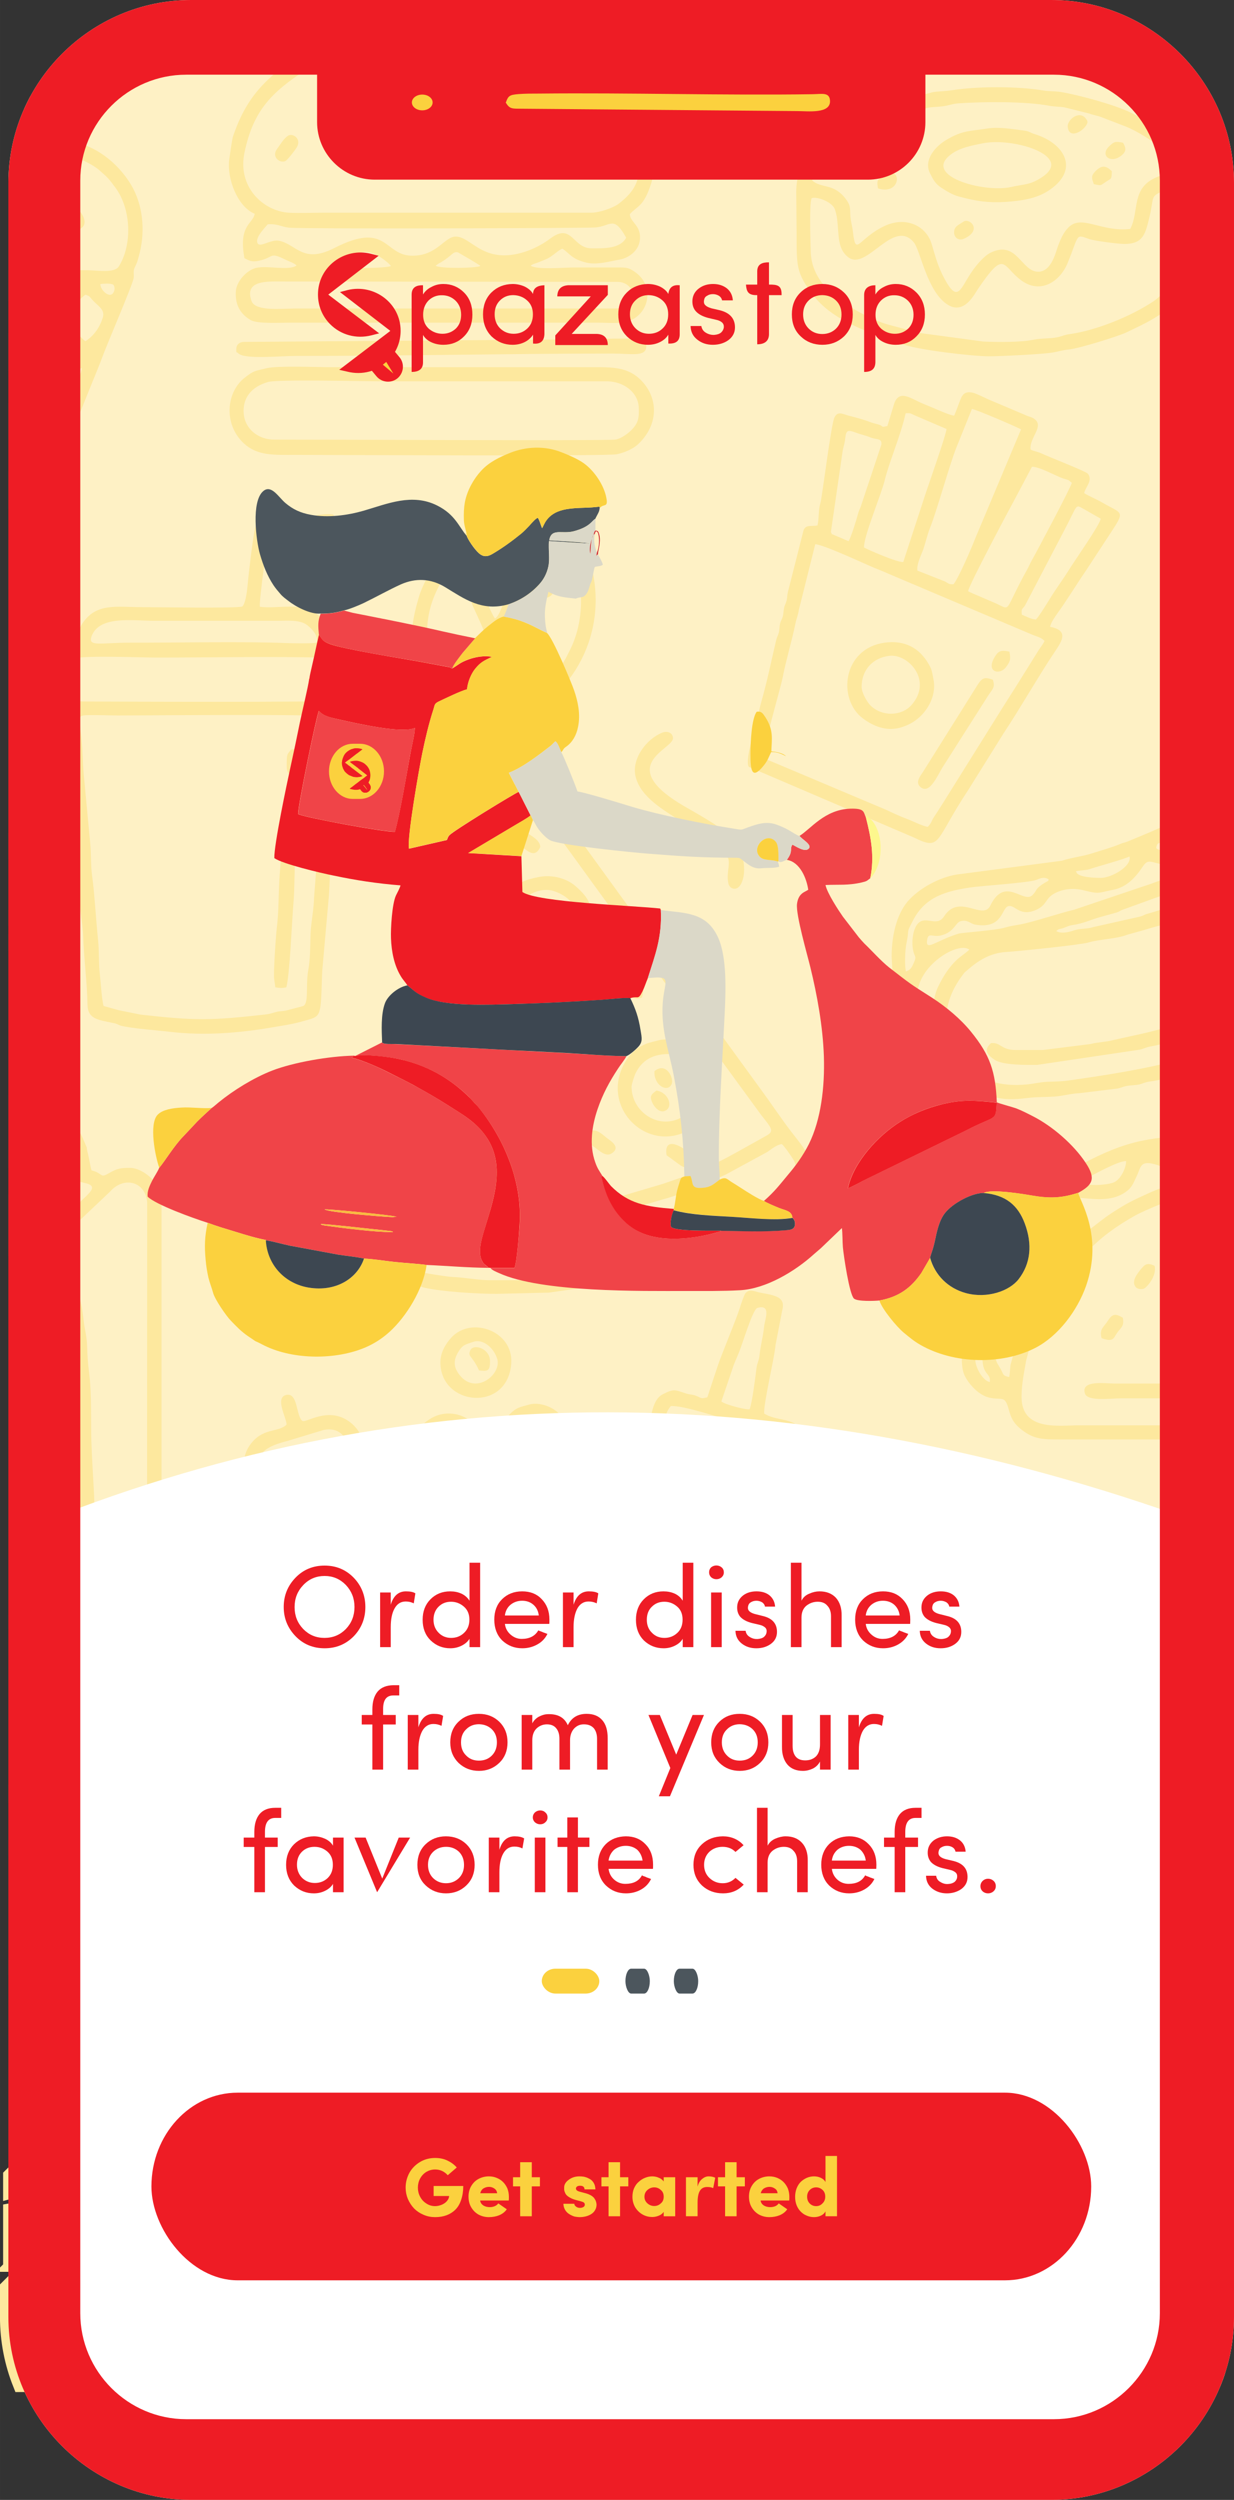 <?xml version="1.0" encoding="UTF-8"?>
<!DOCTYPE svg PUBLIC "-//W3C//DTD SVG 1.1//EN" "http://www.w3.org/Graphics/SVG/1.1/DTD/svg11.dtd">
<!-- Creator: CorelDRAW X6 -->
<svg xmlns="http://www.w3.org/2000/svg" xml:space="preserve" width="99.364mm" height="201.183mm" version="1.1" style="shape-rendering:geometricPrecision; text-rendering:geometricPrecision; image-rendering:optimizeQuality; fill-rule:evenodd; clip-rule:evenodd"
viewBox="0 0 9869 19982"
 xmlns:xlink="http://www.w3.org/1999/xlink">
 <rect x="0" y="0" width="9869" height="19982" fill="#333333" stroke="none"/>
 <defs>
  <style type="text/css">
   <![CDATA[
    .str2 {stroke:#FDE89E;stroke-width:7.568}
    .str3 {stroke:#EE1C25;stroke-width:19.865}
    .str0 {stroke:#FDE89E;stroke-width:84.097}
    .str1 {stroke:#FDE89E;stroke-width:134.553}
    .fil2 {fill:none}
    .fil9 {fill:#3D4751}
    .fil7 {fill:#4C565D}
    .fil12 {fill:#D0262F}
    .fil8 {fill:#DBD8C8}
    .fil6 {fill:#EE1C25}
    .fil5 {fill:#F04448}
    .fil11 {fill:#F9BB40}
    .fil4 {fill:#FBD13E}
    .fil1 {fill:#FDE89E}
    .fil10 {fill:#FDF78D}
    .fil0 {fill:#FEF1C5}
    .fil3 {fill:white}
    .fil13 {fill:#EE1C25;fill-rule:nonzero}
    .fil14 {fill:#FBD13E;fill-rule:nonzero}
   ]]>
  </style>
 </defs>
 <g id="Layer_x0020_1">
  <path class="fil0" d="M1530 0l6877 0c804,0 1462,658 1462,1462l0 17058c0,804 -658,1462 -1462,1462l-6877 0c-805,0 -1463,-658 -1463,-1462l0 -17058c0,-804 658,-1462 1463,-1462z"/>
  <path class="fil1" d="M67 4713l0 -395c8,4 18,8 30,12 19,-45 41,-103 62,-153 24,-59 57,-96 13,-144 -44,-48 -60,-17 -105,32l0 -298c71,81 44,90 159,-24 121,-120 127,-82 9,-195 -120,-115 -83,-122 -168,-37l0 -292c30,29 56,50 62,51 34,-6 74,-55 99,-80 25,-25 69,-64 92,-99 -18,-33 -102,-104 -133,-139 -49,-54 -53,-61 -102,-4 -7,8 -12,14 -18,18l0 -304c33,32 36,50 78,58 20,-15 95,-109 131,-135 95,-71 22,-58 -92,-194 -51,-59 -56,-50 -117,17l0 -248c120,-1 239,-1 357,0 93,0 185,0 278,0 70,0 213,26 248,-30 108,-171 101,-457 -27,-630 -56,-76 -62,-81 -134,-144 -36,-31 -127,-81 -184,-95 -113,-27 -146,-53 -283,81 -120,118 -74,232 -206,187 -25,-84 39,-168 91,-231 26,-31 49,-56 79,-82 13,-10 34,-27 47,-34 38,-22 144,-37 -57,-234 -32,-31 -49,-53 -83,-76 15,-35 32,-69 50,-103 98,64 182,146 235,254 28,58 28,104 101,113 207,29 396,199 487,373 82,159 95,360 44,540 -12,43 -11,43 -28,79 -21,42 -9,47 -13,94 -4,44 -212,527 -244,615 -36,98 -83,207 -123,308l-619 1529c-6,13 -11,26 -16,39zm165 -769l-7 -50c19,-9 37,-23 54,-31 2,27 0,23 -11,48 -19,43 -3,23 -36,33zm177 -397c-36,-11 -72,-59 -97,-84 -100,-99 -116,-87 -5,-194 35,-33 56,-54 86,-90 64,16 30,13 90,68 33,31 39,48 14,95l-88 205zm150 -399c-72,-44 -69,-58 -14,-116 85,-91 48,-67 109,-90 2,30 -64,184 -95,206zm-153 -155c-54,-30 -90,-94 -144,-134 -37,-27 -49,-40 -13,-77 21,-21 44,-44 68,-67 93,-86 78,-120 147,-40 36,41 113,99 132,138 -19,41 -57,63 -92,98 -31,30 -52,72 -98,82zm278 -266c-17,-10 -4,-2 -17,-12l-37 -36c-16,-16 -29,-28 -45,-44 -16,-17 -82,-71 -80,-99 2,-23 158,-169 179,-181 41,17 27,12 52,39 50,56 106,79 86,145 -24,77 -70,144 -138,188zm119 -457c29,-2 78,-8 104,6 13,20 11,45 0,63 -31,52 -108,-24 -104,-69zm-314 98c-73,74 -29,68 -96,79 -13,-18 -17,-25 -40,-46 -22,-20 -26,-28 -44,-46 -95,-98 -106,-85 116,-84 32,0 118,-8 142,5 -3,49 -24,38 -78,92z"/>
  <path class="fil1" d="M7479 8363c-23,-6 -34,-21 -49,-39 -16,-19 -23,-35 -35,-55 -28,-44 -32,-62 -55,-115 -39,-92 -11,-224 16,-299 69,-185 316,-323 396,-265 -3,8 -59,48 -74,60 -78,62 -133,149 -178,243 -40,84 -63,286 -37,370 12,39 39,55 16,100zm2390 -2132l0 148c-50,41 -98,79 -136,103 -22,14 -20,16 -36,26 -16,11 -23,12 -40,23 -29,18 -51,35 -82,52l-247 139c-51,25 -73,-1 -81,57 9,8 5,7 18,12 26,10 55,8 85,8 195,-2 124,-82 206,-163 67,-68 71,-48 115,-65 18,-7 17,-11 45,-18 35,-8 72,-3 108,-8 13,-1 28,-4 45,-9l0 116c-25,5 -51,9 -79,13 -93,15 -149,8 -177,100 -23,78 -63,112 -145,131 -244,56 -264,-68 -329,31 -56,86 -130,165 -235,185 -117,22 -105,38 -231,6 -91,-24 -174,-12 -241,24 -74,41 -58,92 -146,131 -128,56 -163,-36 -216,-31 -63,5 -42,187 -269,149 -44,-8 -57,-40 -114,-29 -50,10 -49,89 -165,116 -60,14 -96,-25 -106,28 -20,107 65,13 253,-44 19,-6 296,-26 366,-47 49,-14 63,-15 119,-25 104,-18 329,-94 435,-118l623 -210c27,-11 72,-25 98,-36 197,-83 370,-149 559,-251l0 127 -126 64c-153,75 -252,108 -367,162l-393 142c-35,12 -23,15 -57,25l-140 39c-50,14 -127,49 -207,60 -30,4 -48,14 -69,22 -38,15 -38,3 -62,26 38,25 104,8 144,-6 53,-17 97,-8 153,-26l366 -82c35,-8 34,-15 66,-24 100,-27 303,-97 395,-142 97,-48 199,-97 297,-154l0 139c-18,9 -36,19 -53,26 -147,68 -358,181 -515,218 -39,10 -100,27 -141,40l-146 41c-83,33 -226,36 -307,61 -63,20 -593,73 -655,76 -134,7 -231,71 -315,145 -32,28 -16,10 -43,46 -169,229 -164,461 -4,675 125,166 317,213 523,193 56,-5 101,-18 162,-21 53,-2 111,-2 167,-10 271,-38 587,-87 846,-154 145,-38 316,-95 481,-160l0 126c-223,82 -546,181 -669,195 -42,5 -57,17 -92,25 -31,6 -62,5 -95,11 -40,7 -55,20 -93,23l-286 35c-70,3 -133,22 -198,27 -73,5 -142,2 -213,11 -161,20 -240,12 -380,-42 -96,-37 -139,-83 -200,-140 -51,-47 -297,-87 -402,-368 -25,-65 -27,-116 -38,-185l-59 -167 -13 -226c0,-186 47,-361 146,-462 99,-102 265,-187 408,-200l808 -106c73,-25 164,-34 237,-58 72,-23 161,-47 229,-76 25,-11 36,-10 60,-20 150,-63 328,-131 463,-218 171,-110 204,-137 356,-252 10,-8 21,-16 31,-25zm-2624 1534c-11,-45 -7,-172 4,-222 29,-142 -7,-69 54,-188 98,-189 266,-232 455,-261 71,-12 474,-38 530,-61 34,-14 63,-26 98,-5 0,17 -4,12 -30,28 -83,50 -59,60 -99,99 -72,72 -220,-158 -337,84 -60,123 -248,-103 -370,86 -57,88 -143,-8 -206,54 -40,39 -56,139 -42,214 11,59 33,44 5,106 -15,34 -25,54 -62,66zm1359 -801c41,-9 85,-6 123,-21 32,-12 265,-75 306,-97 22,76 -142,171 -229,171 -36,0 -185,-2 -196,-47 -1,-3 -3,-4 -4,-6z"/>
  <path class="fil1" d="M8170 11166c0,-103 20,-193 37,-293l36 -134c13,-42 33,-90 46,-123 117,-285 198,-388 400,-604 113,-121 237,-210 386,-294 80,-45 332,-149 418,-165 145,-28 264,-44 376,-49l0 -113c-87,1 -165,4 -191,9 -37,8 -42,17 -84,23 -31,4 -64,5 -94,12 -120,28 -225,61 -324,107 -122,56 -158,72 -279,150 -87,57 -116,87 -186,137 -25,19 -34,36 -55,53 -39,32 -65,50 -105,100 -32,39 -68,78 -98,117 -166,217 -203,297 -302,556l-69 254c-5,35 -4,67 -11,98 -54,-11 -44,-20 -67,-62 -12,-23 -43,-63 -40,-91 7,-53 76,-68 121,-147 81,-139 -39,-352 -5,-489 30,-123 437,-34 437,-367 0,-45 1,-91 -1,-135l0 -98c26,-118 311,52 501,-101 40,-32 50,-67 76,-121 37,-75 18,-149 238,-55 83,36 141,68 234,52 80,-13 241,-157 298,-185l6 -3 0 -124 -6 2c-51,11 -156,-4 -217,-4 -422,0 -632,32 -998,229l-161 100c-56,45 -100,71 -150,118 -134,127 -133,128 -257,271 -83,95 -242,370 -281,508l-62 208c-18,119 -72,351 -28,468 22,58 76,118 119,150 106,79 186,25 214,71 6,10 3,2 10,18 29,67 19,132 121,210 96,74 163,76 309,76l1387 0 0 -113 -1244 0c-158,0 -455,48 -455,-227zm-254 -119c-45,-8 -95,-81 -111,-144 -18,-71 17,-153 22,-229 6,-117 75,-308 106,-414 43,21 25,46 33,97 16,86 28,141 26,237 -2,139 -137,94 -135,259 1,145 69,118 59,194zm124 -972c10,-67 196,-293 244,-342 14,-13 33,-33 49,-50 24,-25 24,-35 57,-36 7,18 14,150 14,186 2,130 -92,169 -206,191 -44,9 -130,50 -158,51zm603 -625c19,-34 3,-10 44,-31 60,-29 256,-141 319,-138 2,51 -44,154 -106,173 -66,21 -205,28 -257,-4zm696 -235c32,-30 109,-23 155,-28 30,-3 139,-4 163,0 -7,58 -12,39 -55,64 -36,21 -40,29 -90,27 -40,-2 -158,-40 -173,-63z"/>
  <path class="fil1" d="M2358 2466c-102,0 -315,25 -346,-59 -63,-173 135,-157 257,-157l2668 3c153,0 186,213 -23,213l-2556 0zm1148 -358c7,-5 14,-7 23,-13 90,-54 92,-87 133,-78 2,1 172,98 180,109 -31,18 -323,23 -358,-2l22 -16zm-852 24c9,-32 -6,-8 26,-26 57,-34 181,-93 242,-93 76,0 175,76 205,113 -37,21 -420,21 -473,6zm644 -88c-231,0 -195,-281 -625,-61 -249,127 -300,-27 -438,-58 -71,-17 -166,67 -178,11 -11,-47 70,-124 84,-143 82,-6 105,20 172,27 103,11 2407,4 2453,-2 121,-13 142,-97 242,82 -49,91 -182,85 -277,85 -154,0 -155,-211 -332,-77 -94,71 -234,133 -367,133 -203,0 -283,-148 -385,-150 -93,-2 -148,153 -349,153zm31 -1739c85,-15 183,-11 274,-10l388 43c47,15 81,12 121,23l164 51c28,9 29,5 55,16 71,31 134,56 201,86l262 168c189,160 329,409 316,681 -5,117 -70,191 -145,252 -13,10 -9,8 -20,16 -45,32 -152,69 -214,69l-2140 0c-90,0 -197,5 -285,0 -199,-14 -408,-203 -351,-479 71,-342 220,-484 487,-660 104,-68 383,-179 512,-203 51,-10 75,-8 123,-22 64,-20 176,-18 252,-31zm-1292 1404c-13,81 -132,87 -82,355 41,20 57,32 113,21 129,-28 83,-74 214,-10 26,13 70,27 90,47 -62,45 -236,-3 -326,20 -70,17 -155,104 -160,188 -7,116 45,185 118,228 53,32 236,21 318,21l2453 0c121,0 229,19 313,-44 116,-86 125,-266 -7,-359 -51,-36 -67,-39 -144,-38 -117,0 -233,0 -350,0 -81,0 -289,20 -343,-14 18,-16 38,-17 64,-28 24,-10 49,-19 70,-29 45,-22 88,-69 120,-79 62,40 71,83 195,112 85,19 185,-12 267,-26 60,-11 143,-62 156,-147 20,-123 -76,-147 -79,-215 61,-68 111,-58 171,-247 64,-200 -24,-494 -148,-664 -29,-41 -69,-85 -98,-117 -291,-328 -894,-501 -1431,-501 -101,0 -310,7 -403,24 -33,7 -52,16 -89,21 -142,18 -145,33 -259,62 -195,50 -424,166 -571,288 -159,134 -264,272 -346,514 -7,22 -26,155 -30,184 -19,152 66,376 204,433z"/>
  <path class="fil1" d="M9234 17905c-165,0 -164,-212 8,-216 153,-4 313,1 466,1l161 0 0 -108c-53,-1 -91,-2 -98,-4 19,-48 51,-45 98,-66l0 -129c-29,12 -57,27 -81,41 -135,77 -233,52 -349,-17 -177,-107 -231,38 -263,-15 -16,-27 3,-60 16,-81 56,-89 70,-83 135,-70 53,12 269,17 542,19l0 -115 -134 0c-182,0 -370,17 -500,-71 -117,-78 -192,-184 -162,-385 14,-95 16,-146 56,-230 132,-283 320,-411 599,-546 32,-16 83,-35 141,-54l0 -121c-49,17 -94,32 -123,41l-171 79c-337,179 -623,469 -623,886 0,164 19,232 125,354 23,25 48,42 69,67 -12,49 -165,172 -57,357 204,20 165,-58 264,-29l78 38c26,10 15,1 34,22 30,34 13,15 9,24 -13,13 -191,3 -222,3 -204,0 -291,147 -235,303 61,172 240,141 441,141l411 0 0 -119 -635 0z"/>
  <path class="fil1" d="M67 10039c11,6 22,12 34,18 96,51 277,98 340,170 74,82 107,266 126,385l37 474c2,332 34,655 34,984 0,167 15,386 -52,538 -37,84 -79,138 -144,187 -79,60 -233,100 -375,117l0 110c32,-1 61,-2 89,-2l438 12c240,0 698,-46 698,-290l0 -3151c0,-141 -158,-256 -250,-256 -74,0 -102,2 -175,45 -56,32 -47,12 -96,-12 -15,-7 -28,-9 -39,-13 -12,-41 -16,-82 -27,-126 -26,-100 10,-7 -39,-122 -97,-231 -349,-367 -599,-348l0 113c43,-6 87,-7 131,5 149,41 251,86 335,229 27,46 28,42 46,97 8,25 40,84 15,110 -19,20 -50,-5 -120,6 -48,7 -70,18 -125,13 -22,-32 -22,-69 -47,-111 -81,-135 -167,-76 -235,-27l0 142c40,-23 74,-59 116,-70 29,24 54,71 44,128 -29,33 -62,47 -92,78 -19,19 -47,50 -68,77l0 490zm252 -37c24,-17 27,-7 106,-62 21,-14 32,-18 49,-31l405 -383c112,-128 283,-82 298,82l-1 2964c0,136 22,210 -88,261 -122,57 -492,109 -595,88 31,-94 246,-75 264,-645 9,-300 -28,-580 -28,-877 -1,-145 1,-292 -17,-432 -9,-70 -13,-133 -15,-203 -3,-89 -20,-135 -28,-208 -20,-190 -78,-447 -285,-504 -63,-17 -46,5 -65,-50zm-242 -98c-37,-192 168,-475 464,-475 45,0 96,18 142,28 114,26 23,84 -71,178 -119,120 -259,218 -412,305 -49,27 -89,-5 -123,-36z"/>
  <path class="fil1" d="M6112 6062c-15,-81 129,-548 149,-654 22,-117 72,-285 101,-426 8,-40 20,-59 27,-108l131 -524c70,4 404,161 470,188 43,18 78,31 120,50l1138 482c41,18 76,22 106,53 -15,32 -36,54 -58,91l-176 282c-38,59 -79,125 -118,186l-468 749c-21,34 -37,58 -60,93 -29,42 -19,49 -54,85 -37,-3 -124,-48 -171,-65 -40,-14 -116,-49 -162,-71l-975 -411zm2060 -1149c-6,-54 6,-41 26,-74l310 -593c121,-228 84,-217 171,-171l124 71c-5,47 -212,340 -254,409 -44,71 -86,127 -132,198 -27,43 -100,165 -132,199 -33,-1 -76,-23 -113,-39zm-429 -187c-2,-37 346,-687 380,-749l130 -246c59,-2 199,77 248,93 58,19 31,4 71,35 -5,31 -266,524 -324,627 -13,24 -21,45 -33,66 -190,342 -123,329 -248,272l-151 -65c-11,-4 -61,-26 -73,-33zm-1006 -1106c5,-43 19,-72 23,-118 7,-66 21,-68 90,-42 31,12 78,22 108,35 50,22 97,4 91,59l-166 498c-9,25 -13,25 -20,52 -17,63 -51,172 -75,221 -18,-3 -49,-21 -74,-30 -11,-5 -29,-12 -38,-16 -39,-20 -13,6 -31,-26l92 -633zm173 756c-3,-90 139,-426 165,-535 32,-137 131,-367 168,-538 47,-2 35,2 96,27l231 99c-7,59 -139,429 -174,536l-172 527c-47,6 -293,-103 -314,-116zm427 185c-8,-52 32,-126 49,-176 17,-51 32,-115 51,-163 60,-151 156,-506 213,-648l123 -305c32,3 360,144 393,163l-365 868c-25,66 -133,318 -175,370 -43,3 -43,-11 -73,-24l-216 -85zm294 -1239c-30,0 -140,-50 -169,-62l-82 -34c-96,-40 -184,-114 -227,-5l-56 184c-61,14 -22,3 -72,-12 -34,-10 -43,-10 -76,-23 -32,-13 -117,-37 -152,-45 -54,-12 -98,-47 -125,16 -26,58 -96,626 -110,677 -19,63 -10,120 -24,182 -49,10 -94,-10 -112,40l-125 493c-6,24 -4,45 -11,70 -7,27 -14,30 -20,60 -4,23 -4,40 -9,62 -7,29 -15,30 -22,59 -6,24 -4,46 -10,72 -7,26 -14,31 -21,59 -40,169 -73,333 -120,497 -23,83 -36,171 -61,252 -15,45 -66,228 -38,266l1317 563c226,110 163,34 443,-387l275 -441c137,-206 286,-469 415,-660 60,-89 106,-166 -41,-195 9,-40 44,-86 67,-119 27,-37 51,-74 76,-112 51,-76 93,-144 146,-221l216 -330c94,-145 64,-124 -86,-210 -47,-28 -106,-51 -146,-76 8,-48 73,-100 29,-156 -14,-18 -319,-137 -374,-163 -31,-14 -62,-17 -84,-30 -11,-97 115,-187 28,-246 -26,-17 -31,-13 -57,-24l-307 -130c-20,-10 -99,-47 -118,-52 -64,-17 -89,5 -107,53 -18,44 -33,91 -50,128z"/>
  <path class="fil1" d="M3927 18792c-58,-26 -92,-13 -117,-72 14,-22 17,-30 29,-48 62,-96 -82,-124 -11,-154 4,-1 2225,3 2264,16 -10,61 -55,45 -43,105 7,39 40,42 44,103 -45,30 -80,38 -136,61 -66,27 -99,-2 -150,-20 -155,-56 -135,-57 -290,1 -53,19 -74,47 -147,16 -29,-13 -106,-47 -137,-54 -118,-27 -203,75 -296,66 -89,-9 -170,-104 -291,-58 -29,12 -36,16 -71,28 -32,10 -33,19 -63,26 -96,24 -190,-80 -298,-66 -127,17 -151,110 -287,50zm-102 -2854c86,-20 506,-3 628,-3l1558 -4c120,-1 70,42 116,186 12,39 42,223 45,269 5,101 26,176 31,283 5,99 20,194 25,289 10,210 13,736 -4,913 -4,46 -14,94 -18,144 -3,45 -2,94 -9,141 -7,46 -20,75 -25,128 -4,41 -6,95 -41,113 -31,25 -1045,6 -1177,6 -184,0 -1089,11 -1191,-4 -48,-95 -76,-456 -87,-590 -17,-206 -9,-457 -7,-672l50 -627c11,-51 9,-104 15,-154 8,-69 66,-360 91,-418zm41 -120c-23,-54 -3,-130 -14,-193 -6,-37 -24,-54 3,-63 34,-10 38,11 75,22 61,19 106,15 158,-11 21,-10 128,-50 150,-51 26,0 128,39 152,50 176,79 250,-97 384,-35 177,83 199,67 366,-5 63,-27 109,11 160,26 102,29 107,74 296,-16 125,-60 184,54 307,53 66,0 120,-41 156,-28 1,2 1,5 1,6 0,2 0,5 0,7 -1,28 -12,44 -14,107 -1,32 14,116 -15,127l-55 8c-329,-6 -2059,7 -2110,-4zm2299 -104c0,-82 10,-109 33,-172 37,-101 29,-58 -5,-133 -80,-8 -191,60 -272,65 -37,2 -151,-38 -188,-55 -127,-61 -205,56 -303,56 -37,0 -93,-29 -118,-38 -24,-9 -32,-8 -59,-21 -119,-58 -195,62 -307,57 -71,-3 -158,-73 -233,-73 -66,0 -175,77 -243,75 -48,-1 -163,-75 -232,-75 -75,0 -162,78 -250,74 -52,-3 -234,-74 -260,-66 -82,49 -24,109 -3,176 18,59 16,178 8,243 -7,49 -23,59 -31,103 -9,51 -18,61 -27,99 -10,41 -5,70 -20,114 -15,43 -13,60 -18,108 -8,85 -28,131 -31,224 -3,83 -26,153 -28,233 -3,162 -28,331 -28,483l0 421 64 687c40,187 32,156 112,334 -34,75 -112,74 18,208 30,31 149,58 191,77 123,58 203,-61 312,-54 84,6 160,75 241,71 66,-3 164,-76 232,-73 71,4 162,72 234,72 73,0 164,-75 242,-70 79,4 157,70 233,70 46,0 68,-19 115,-34 38,-11 69,-35 118,-36 77,-2 167,70 232,70 51,0 245,-72 264,-91 16,-16 66,-77 72,-99 10,-36 -33,-84 -51,-111 71,-130 67,-189 105,-309 30,-94 68,-648 69,-739 0,-134 2,-268 0,-403 -4,-231 -45,-542 -58,-761 -4,-69 -23,-107 -29,-173 -13,-134 -23,-103 -31,-168 -17,-144 -70,-181 -70,-366z"/>
  <path class="fil1" d="M4158 10233l-242 0c-85,0 -199,-22 -296,-26 -40,-1 -249,-34 -284,-46 -49,-16 -86,-12 -131,-30 -82,-31 -170,-29 -232,-99 -54,-60 -55,-96 -55,-164 0,-44 47,-182 70,-211 37,1 141,42 194,50 47,6 63,16 100,25l580 66 297 0c151,0 744,-84 886,-135l269 -80c117,-28 393,-149 493,-196l331 -180c27,-18 74,-58 115,-62 25,23 68,87 87,116 34,50 35,116 22,180 -19,90 -145,162 -223,206 -114,66 -230,138 -349,188l-224 98c-233,95 -493,177 -743,216 -35,6 -52,17 -84,23 -171,31 -229,28 -387,41 -63,5 -133,20 -194,20zm-80 -3832c53,-25 129,-8 172,18 49,30 65,59 97,99l1017 1401c81,119 175,232 256,353l468 641c88,110 105,130 39,166 -357,198 -417,246 -826,384l-392 116c-151,23 -284,57 -436,70 -56,4 -111,19 -172,24 -117,8 -272,9 -394,6 -255,-5 -165,-8 -371,-30 -133,-14 -220,-30 -342,-61 -195,-48 -192,-31 -163,-103l212 -692c42,-105 148,-508 191,-615 16,-39 39,-119 48,-159l143 -456c32,-84 51,-193 95,-308 38,-100 138,-462 191,-615 40,-117 25,-173 167,-239zm-1282 3485c0,291 307,352 527,387 31,5 47,15 77,21 142,31 411,48 570,48l421 -10 477 -68c146,-31 294,-76 430,-114l308 -105c176,-66 483,-229 634,-324 107,-68 235,-135 245,-300 10,-186 -50,-235 -163,-383 -74,-97 -156,-220 -232,-323l-863 -1187c-21,-28 -37,-54 -59,-85l-572 -789c-144,-190 -234,-384 -456,-384 -76,0 -172,47 -215,89 -103,99 -98,159 -152,313 -8,22 -8,38 -13,58 -7,28 -16,35 -23,58l-179 591c-10,23 -34,95 -41,120l-90 295c-8,24 -8,41 -15,66l-41 120c-14,36 -24,80 -37,116l-106 358c-27,107 -87,263 -126,412 -10,38 -13,21 -23,56 -24,83 -48,153 -69,237l-58 175c-25,105 -156,467 -156,552z"/>
  <path class="fil1" d="M828 8041c-15,-60 -22,-188 -30,-257 -9,-83 -5,-181 -13,-263 -17,-161 -29,-382 -48,-518 -12,-83 -7,-184 -16,-269l-48 -509c-14,-120 -8,-224 -29,-391 -10,-84 -21,-105 21,-115 29,-7 232,0 279,0 256,0 1621,-14 1677,10l-109 1444c-3,103 -23,189 -28,286 -4,101 -1,203 -19,297 -22,122 8,266 -42,286l-137 36c-31,6 -53,3 -85,13 -33,9 -43,14 -78,18 -438,49 -563,50 -999,1l-154 -31c-30,-5 -102,-28 -142,-38zm-235 -2779c111,-24 519,-6 664,-6 414,0 945,-10 1343,1 66,1 96,7 134,37 117,92 57,268 -61,305 -56,17 -1796,9 -2007,8 -244,-2 -256,-305 -73,-345zm1940 -125c-46,8 -193,5 -247,3 -341,-14 -882,-2 -1244,-3 -244,0 -342,36 -309,-53 63,-166 329,-122 497,-122l994 0c73,0 164,-9 223,28 28,18 107,88 86,147zm-595 -289c-50,16 -694,5 -806,5 -203,0 -365,-37 -476,135 -29,44 -36,108 -60,146 -31,29 -260,37 -242,339 4,71 58,150 101,183 37,30 55,15 67,77 29,156 10,294 31,407 17,93 18,177 22,272 3,95 21,169 26,260l37 546c5,93 24,174 27,268 7,190 31,358 35,547 3,117 91,119 214,146 28,6 31,13 51,19 84,23 311,39 399,50 268,31 543,10 807,-35 74,-13 162,-25 240,-47 116,-33 142,-28 154,-142 9,-91 7,-182 13,-274l48 -541c10,-90 9,-189 17,-279 14,-175 34,-357 50,-533 8,-85 4,-182 15,-270l32 -408c16,-62 161,-79 176,-264 14,-180 -100,-273 -255,-321 -22,-136 -74,-201 -176,-255 -108,-57 -282,-12 -407,-29 -7,-54 65,-548 66,-551 25,-33 232,-39 325,-57 67,-14 220,9 226,-70 2,-27 -18,-40 -32,-60 -55,-8 -117,3 -165,14 -62,15 -101,11 -165,17 -53,4 -95,19 -152,25 -56,6 -122,-11 -139,47 -19,67 -55,383 -64,483 -4,36 -14,123 -40,150z"/>
  <path class="fil1" d="M7573 13884c-44,8 -28,-28 -90,-10 -24,6 -30,23 -58,23l-22 -6c-37,-10 61,-241 112,-249 108,4 121,7 64,86 -69,95 10,73 -6,156zm2296 -421l0 124c-71,14 -66,-19 0,140l0 127c-1,2 -3,5 -5,7 -101,11 -76,-31 -102,-98l-68 -127c-37,-6 -175,12 -223,23 -45,11 -67,17 -114,20 -31,1 -66,-4 -94,4 -75,21 53,163 -13,221 -57,50 -96,-15 -103,-65 -24,-172 -38,-138 -128,-137 -129,0 -228,-14 -306,-12 -14,41 -37,82 -32,134 12,127 -15,111 -92,99 -39,-110 7,-218 -14,-244 -29,-21 -163,-33 -210,-50 -235,-84 -188,34 -225,96 -25,41 -132,34 -92,-110 12,-41 38,-41 34,-77l-101 -45c-86,-17 -285,-29 -327,46 40,38 98,-12 119,56 24,76 -93,146 -96,204l44 133c27,63 16,81 -15,118 -46,5 -116,-29 -154,-47 -53,-23 -115,-5 -152,28 1,118 118,249 213,314 52,36 292,132 369,149 63,14 141,43 204,57l448 67c221,5 648,28 839,-16 69,-16 137,-10 201,-22 40,-8 41,-16 88,-21 34,-4 62,-3 95,-12l12 -4 0 115c-120,24 -250,48 -304,52 -65,3 -119,7 -182,17 -145,24 -635,30 -780,5 -68,-12 -110,-16 -184,-22 -104,-9 -390,-77 -493,-114 -203,-74 -379,-107 -531,-293 -131,-161 -159,-416 -57,-628 83,-173 287,-308 508,-308 164,0 208,24 331,82 85,40 218,67 310,92 62,17 126,13 184,23 252,43 523,17 775,-11l345 -66 78 -24z"/>
  <path class="fil1" d="M6491 1584c42,-16 165,30 186,89 8,25 15,52 18,79 16,133 1,237 90,305 147,111 359,-316 523,-120 54,64 107,403 277,502 130,75 211,-92 235,-127 223,-329 191,-183 353,-67 152,107 306,4 366,-144 94,-230 60,-230 173,-190 45,15 232,39 280,39 153,1 169,-85 201,-216 46,-191 -13,-157 183,-238 102,-42 86,-4 86,91l-1 421c-2,100 0,103 -37,181 -30,65 -136,178 -200,220 -182,121 -463,235 -678,263 -33,5 -52,15 -85,23 -61,13 -127,7 -193,20 -105,22 -288,20 -404,15l-550 -74c-173,-64 -224,-39 -463,-173 -182,-102 -363,-246 -367,-475 -2,-82 -13,-371 7,-424zm5 -141c13,-110 129,-229 214,-294 101,-77 202,-125 334,-176 25,-9 27,-14 51,-21 22,-7 28,-5 49,-14 88,-35 126,-39 198,-52 35,-7 52,-21 98,-28 37,-4 83,-4 123,-12 39,-8 61,-17 104,-20 200,-14 540,-16 722,19 41,8 84,7 124,13l200 50c33,13 62,15 97,29l187 72c91,34 249,132 313,197 184,189 107,148 -46,205 -225,85 -148,274 -225,419 -233,27 -390,-120 -495,-11 -41,42 -60,90 -81,143 -17,43 -50,210 -160,210 -136,0 -169,-256 -381,-152 -54,27 -114,100 -147,148 -93,132 -112,261 -218,66 -58,-107 -74,-178 -107,-287 -44,-142 -205,-221 -377,-140 -212,100 -228,254 -252,42 -3,-29 -11,-58 -16,-89 -13,-84 8,-104 -39,-167 -97,-132 -196,-84 -270,-150zm-128 90l3 331c0,265 -3,318 131,494 148,192 390,274 594,355 41,16 79,21 116,36 115,47 568,99 697,99 92,0 441,-17 514,-31 52,-9 68,-18 130,-24 76,-8 393,-105 460,-138 97,-47 197,-92 284,-155 127,-93 284,-261 284,-466l0 -510c0,-320 -281,-498 -538,-624 -125,-62 -416,-141 -561,-165 -45,-7 -92,-4 -140,-12 -203,-34 -523,-34 -727,-2 -44,7 -85,8 -128,12 -50,5 -75,21 -127,28 -111,13 -360,92 -450,140 -67,35 -125,59 -188,99 -179,113 -354,283 -354,533z"/>
  <path class="fil1" d="M5173 11528c61,-15 590,156 731,184 39,7 33,12 59,21 18,5 41,5 62,10l179 54c23,6 39,5 60,11 117,35 170,151 104,298l-195 494c-10,39 -9,29 -22,59 -30,74 -96,311 -127,409l-44 181c-9,44 -21,66 -30,120 -8,48 -22,70 -29,125l-54 250c-11,42 -6,93 -18,134 -21,71 -22,158 -43,261 -10,46 -4,98 -14,140 -17,76 -74,128 -155,148 -54,13 -79,-13 -124,-24 -26,-5 -40,-3 -68,-12l-534 -148c-74,-12 -158,-48 -241,-64 -55,-11 -173,-41 -213,-89 -103,-123 0,-245 55,-402 15,-42 12,-23 24,-49 41,-88 213,-605 230,-691 7,-33 13,-33 22,-59l157 -677c9,-44 6,-88 18,-133l44 -260c11,-65 -20,-247 166,-291zm504 -1c-99,-26 -189,-50 -286,-72 -116,-26 -76,-159 -26,-216 100,-7 390,93 489,120 27,7 42,5 67,13 23,8 25,14 52,20 95,21 288,63 350,105 9,60 -6,66 -20,113 -14,49 -7,68 -68,68l-500 -129c-33,-7 -28,-14 -58,-22zm192 -619c13,-30 23,-57 37,-88 34,-79 113,-356 152,-366 114,-31 58,95 53,149 -9,86 -26,139 -36,224 -5,53 -19,63 -25,109 -9,75 -35,279 -55,329 -26,5 -193,-36 -226,-63l100 -294zm-212 261c-46,10 -40,11 -80,-8 -38,-17 -50,-11 -85,-21 -95,-30 -99,-43 -192,5 -98,49 -95,240 -109,258 -24,33 -68,2 -154,61 -199,136 -129,397 -200,660l-202 871c-13,55 -36,112 -54,162 -60,168 -94,294 -169,474 -56,131 -118,223 -118,355 0,97 66,181 114,215 89,65 249,90 365,127 25,8 46,7 68,13 31,9 29,17 66,24 108,20 222,57 325,88 22,7 43,7 67,13 176,44 253,98 409,59 70,-18 154,-100 175,-156 41,-108 23,-184 46,-285 14,-59 19,-73 23,-141 3,-52 117,-608 144,-686l108 -384c43,-157 159,-443 223,-611 53,-140 88,-138 88,-299 0,-118 -81,-170 -126,-233 3,-39 15,-37 26,-71 10,-31 8,-51 21,-87 19,-53 1,-107 -29,-148 -66,-92 -201,-65 -295,-125 -9,-71 80,-432 91,-551l52 -269c29,-108 -40,-122 -172,-146 -43,-7 -88,-36 -122,5 -10,13 -37,92 -44,116 -34,107 -146,369 -178,467l-82 248z"/>
  <path class="fil1" d="M9869 2954l0 442c-92,-116 -116,-296 0,-442z"/>
  <path class="fil1" d="M67 15785l0 -115c26,-8 50,-15 70,-20 135,-28 284,-103 403,-152 141,-57 514,-251 628,-338 33,-25 47,-33 80,-54 173,-112 307,-240 458,-367l266 -288c59,-70 201,-225 190,-358 -66,-1 -106,74 -148,-68 -16,-54 -40,-29 -104,-29 -180,0 -73,-78 -99,-144 -41,-22 -123,3 -144,-43 -33,-70 38,-72 48,-128 -96,-15 -206,72 -250,120l-165 212c12,19 207,213 93,255 -79,29 -87,-113 -181,-157 -35,15 -92,73 -138,113 -85,73 -23,68 37,150 21,29 61,83 15,118 -55,41 -84,-20 -106,-45 -110,-125 -88,-100 -232,2 -24,17 -40,29 -64,43 -22,13 -47,29 -60,49 19,29 146,123 107,185 -20,34 -57,44 -90,16 -26,-23 -26,-49 -68,-84 -100,-85 -81,-32 -256,49 -85,39 -114,37 -141,85 6,11 136,175 9,185 -25,2 -46,-16 -57,-36 -51,-93 -70,-114 -101,-108l0 -126c155,-63 320,-147 445,-222l337 -226c38,-28 69,-56 104,-85 31,-25 70,-59 100,-87 293,-264 299,-440 603,-526 187,-53 423,56 534,217 51,74 87,175 90,289 3,100 -41,224 -89,290l-164 211c-131,157 -163,171 -277,287 -39,39 -63,58 -101,87 -34,28 -65,55 -101,87 -117,103 -431,302 -562,378 -100,59 -467,243 -577,274l-342 104zm1885 -1911c-19,-27 -1,-70 -6,-125l-71 -22c27,-72 129,20 161,53 37,38 111,89 91,163 -30,-17 -40,-49 -64,-73 -54,-6 -74,15 -111,4z"/>
  <path class="fil1" d="M3014 12963c63,-13 118,-8 160,20 39,26 52,62 76,112 21,43 79,259 75,310 -6,83 -76,137 -143,152l-288 87c-34,8 -38,5 -72,18 -148,58 -229,-82 -251,-211 -8,-47 -64,-164 -59,-225 9,-115 109,-152 210,-175 30,-6 41,-18 71,-25 32,-8 42,-5 74,-17 28,-12 112,-38 147,-46zm-622 -160c-30,-23 -52,-52 -63,-95 -36,-139 -67,-140 161,-246 22,-11 34,-20 53,-28 77,-30 116,-34 179,-53 29,-9 254,-33 277,-29 51,8 67,43 76,85 10,46 40,88 25,132 -28,79 -224,14 -495,134 -61,27 -184,96 -213,100zm196 -1373c124,-25 181,54 218,156 13,34 13,41 20,80 8,41 15,39 26,72 15,46 39,110 24,159 -14,44 -52,95 -84,115 -27,17 -267,78 -288,87 -94,39 -214,79 -295,13 -25,-21 -58,-74 -70,-118 -72,-279 -167,-394 159,-476l290 -88zm-296 -43c-69,68 -195,19 -297,169 -75,110 -43,242 5,363 46,115 17,199 165,300 161,109 297,-10 372,-5l24 72c-87,119 -454,99 -353,426 131,424 399,48 487,87 35,33 36,62 43,124 -38,12 -141,37 -172,53 -112,56 -189,190 -170,291 6,29 17,60 24,94l81 259c30,63 54,90 108,124 221,139 361,-110 399,67 21,99 43,137 70,253l50 164c13,33 14,55 48,61 32,6 47,-14 66,-32 8,-133 -156,-472 -130,-557 22,-32 178,-4 286,-160 96,-139 13,-272 -8,-361 -42,-182 -115,-363 -343,-343 -59,5 -133,46 -187,50 -17,-50 -56,-103 -27,-134l13 -6c29,-8 233,-8 299,-49 39,-25 55,-60 69,-111 14,-49 -6,-110 -20,-161 -26,-101 -66,-181 -182,-186 -178,-8 -275,37 -339,27l-22 -79c74,-49 219,-41 295,-164 84,-136 31,-228 0,-371 -27,-120 -62,-231 -166,-298 -163,-106 -328,19 -361,4 -52,-35 -34,-230 -130,-208 -93,22 2,181 3,237z"/>
  <path class="fil1" d="M2145 3053c79,-22 760,-5 902,-5l1809 0c128,1 244,84 252,203 5,89 -4,127 -49,177 -28,31 -90,80 -140,86 -94,10 -2484,-1 -2722,0 -141,1 -240,-94 -248,-209 -10,-133 71,-217 196,-252zm-12 -110c-100,24 -103,19 -177,77 -143,111 -174,366 -6,524 109,101 240,92 417,92 252,0 2478,12 2566,-5 56,-11 129,-42 169,-79 175,-165 162,-385 13,-524 -109,-102 -243,-93 -420,-93l-2050 0c-114,0 -423,-13 -512,8z"/>
  <path class="fil1" d="M9799 18965c-246,-1 -424,-2 -467,-2 -69,-1 -126,-14 -176,-55 -189,-154 -43,-397 86,-411l627 0 0 -122 -170 0c-267,0 -494,-49 -658,110 -133,129 -130,402 62,529 119,80 289,58 453,58l204 0c14,-35 28,-71 39,-107z"/>
  <path class="fil1" d="M108 7441c-13,10 -27,19 -41,28l0 130c55,-30 106,-64 148,-97 49,-39 72,-44 73,-123 1,-60 5,-147 -1,-205 -10,-117 -92,-338 -165,-442 -19,-28 -37,-52 -55,-76l0 213c5,9 11,18 16,28 46,93 136,410 66,415 -4,0 -39,-18 -82,-40l0 128c20,13 36,27 41,41z"/>
  <path class="fil1" d="M3594 5646c-82,-54 -172,-327 -178,-469 -9,-205 10,-343 114,-529 149,-269 476,-481 825,-468 84,3 92,37 128,89 192,272 217,660 67,943 -16,32 -22,45 -40,75 -11,18 -30,43 -44,64 -29,44 -65,78 -106,118 -31,29 -39,33 -64,53 -14,11 -13,11 -30,23 -17,11 -18,11 -32,22 -127,93 -358,162 -516,155 -3,-39 4,-48 22,-77 13,-21 21,-38 34,-64 11,-21 18,-41 32,-66 10,-17 24,-45 41,-53 62,-32 328,-21 364,-80 19,-30 3,-64 -19,-78 -55,-34 -190,44 -272,21 -13,-42 1,-38 18,-64l87 -172c23,-44 36,-70 56,-114 133,-278 129,-128 307,-203 54,-23 49,-89 8,-102 -83,-28 -198,68 -127,-62 54,-96 136,-208 38,-227 -23,-4 -33,-2 -50,8 -20,13 -105,201 -127,240 -28,48 -55,102 -83,159 -9,18 -14,25 -22,41 -18,35 -34,95 -67,115 -24,-38 -52,-98 -69,-152 -39,-125 -122,-48 -123,-45 -6,61 11,86 33,135 119,259 95,207 27,339 -39,74 -76,146 -114,218 -26,50 -77,186 -118,207zm690 -1573c-66,5 -123,-1 -182,19 -174,59 -253,64 -411,197 -128,107 -92,71 -198,205 -47,59 -117,191 -141,271 -77,257 -83,423 0,680 33,104 163,341 232,377 28,14 159,9 198,7 557,-20 984,-483 982,-1038 -1,-211 -68,-440 -197,-606 -77,-99 -70,-130 -283,-112z"/>
  <path class="fil1" d="M7606 15896c-46,-8 -59,-53 -101,-109 -19,-25 -26,-44 -57,-51 -44,-10 -118,27 -5,167 34,41 55,76 85,111 53,64 7,124 -14,254 -6,39 -17,41 -24,75 -8,37 -5,56 -17,90 -36,98 -17,218 -98,138 -60,-60 -135,-163 -170,-242 -85,-191 -117,-471 -24,-671l156 -247c114,-129 434,-323 536,-243 69,54 147,139 194,217 74,120 141,343 129,482 -4,38 -20,142 -29,176 -48,179 -185,378 -341,475 -55,34 -216,122 -272,124 -14,-54 11,-80 20,-126 8,-42 2,-84 30,-113 38,-38 277,-105 305,-143 41,-54 2,-128 -190,-38 -17,8 -83,64 -79,-15 1,-27 22,-50 29,-89 10,-58 17,-73 29,-122 12,-47 38,-222 62,-243 46,-38 182,-63 205,-109 18,-37 -11,-85 -56,-84 -46,2 -63,51 -108,29 -22,-53 56,-145 22,-254 -80,-9 -92,-1 -111,74 -8,28 -6,56 -13,86 -34,129 -75,262 -93,401zm187 -865c-151,31 -277,84 -395,172l-151 136c-12,13 -8,12 -19,25 -106,128 -167,248 -206,423 -14,64 -13,290 -1,357 15,85 64,215 103,284 78,137 144,217 262,302 48,35 58,58 134,38 250,-67 433,-154 591,-359 226,-292 265,-719 85,-1035 -70,-122 -244,-376 -403,-343z"/>
  <path class="fil1" d="M9869 5271c-30,-19 -59,-44 -77,-61 -272,-263 -321,-594 -115,-924 35,-57 120,-140 192,-192l0 -137c-102,57 -217,169 -269,234 -83,105 -166,304 -166,484 0,196 82,397 177,510 62,74 93,107 169,162 33,24 63,44 89,59l0 -135zm0 -629c-47,-37 -105,-87 -135,-20 -31,70 87,132 125,163 4,2 7,5 10,8l0 -151z"/>
  <path class="fil1" d="M4909 16579c315,-53 634,235 664,567 16,176 -78,369 -162,457 -175,182 -438,263 -685,166 -212,-84 -363,-289 -393,-536 -9,-72 17,-202 43,-261 35,-80 54,-118 114,-191 39,-48 111,-101 177,-136 104,-55 117,-45 242,-66zm-687 577c0,220 43,384 208,551 208,210 557,287 832,150 162,-81 277,-191 353,-354 85,-182 97,-438 4,-618 -55,-107 -60,-113 -146,-212 -116,-132 -335,-213 -528,-213 -38,0 -119,2 -154,13 -31,10 -31,13 -68,21 -76,16 -228,115 -279,170 -62,67 -103,105 -151,206 -13,27 -20,31 -29,62 -8,32 -12,38 -22,67 -9,26 -20,127 -20,157z"/>
  <path class="fil1" d="M9869 18165c-15,0 -30,1 -44,1 -140,7 -284,0 -424,7 -64,4 -351,-19 -381,22 -16,23 -14,64 8,79 29,20 269,7 313,7l528 -2 0 -114z"/>
  <path class="fil1" d="M4706 2712l-2760 21c-31,3 -55,20 -56,54 -1,41 1,22 17,38 49,49 338,20 460,20 832,1 1692,-19 2534,-19 148,0 267,30 268,-58 0,-39 -16,-47 -50,-56 -39,-10 -361,-4 -413,0z"/>
  <path class="fil1" d="M8339 8393l-215 0c-121,0 -119,-64 -199,-55 -60,55 -30,93 29,133 66,45 262,41 340,41l822 -122c33,-7 46,-18 83,-25 121,-21 189,-53 256,-66 42,-9 43,-18 80,-28 93,-24 221,-69 334,-112l0 -123c-242,96 -573,193 -787,238l-177 39c-61,17 -124,16 -183,32l-383 48z"/>
  <path class="fil1" d="M8677 11139c21,65 211,38 288,38l904 0 0 -118 -957 0c-72,0 -271,-31 -235,80z"/>
  <path class="fil1" d="M7857 1146c156,-32 402,16 504,96 88,70 38,135 -41,183 -90,55 -125,45 -235,70 -215,49 -738,-93 -461,-274 64,-41 147,-58 233,-75zm41 -119c-148,23 -199,14 -331,92 -78,46 -185,154 -129,267 28,55 44,84 91,115 42,27 88,57 144,71 130,35 229,51 370,42 126,-9 241,-26 336,-86 260,-164 143,-381 -107,-457 -33,-10 -40,-22 -80,-27 -101,-13 -204,-31 -294,-17z"/>
  <path class="fil1" d="M4127 9165c33,53 -63,138 -94,158 -229,152 -469,-89 -419,-276 38,-142 141,-231 319,-215 144,13 257,227 216,301 -60,-8 -26,-35 -62,-72 -45,-47 -146,-16 -83,83 62,97 75,52 123,21zm-325 -444c-79,29 -149,31 -235,153 -131,186 -81,452 143,573 60,32 184,54 255,31 92,-29 176,-72 231,-154 239,-358 -152,-691 -394,-603z"/>
  <path class="fil1" d="M5051 8686c0,-19 22,-86 31,-105 52,-108 141,-156 266,-156 142,0 276,174 250,318 -88,-45 -18,-117 -146,-102 -66,92 42,155 58,156 49,2 17,-18 62,-30 26,48 -45,108 -79,136 -191,153 -442,0 -442,-217zm209 -369c-76,21 -73,14 -141,50 -36,18 -77,61 -98,90 -257,368 152,789 510,564 216,-136 253,-452 27,-634 -63,-51 -191,-99 -298,-70z"/>
  <path class="fil1" d="M4730 8328c-19,89 5,61 -62,135 -185,207 -508,37 -465,-233 19,-119 148,-234 320,-212 107,13 242,143 207,310zm-341 -424c-120,42 -170,69 -233,154 -128,172 -74,416 77,535 67,53 222,98 314,71 49,-15 95,-30 134,-54l54 -45c157,-134 183,-410 -33,-593 -56,-47 -220,-101 -313,-68z"/>
  <path class="fil1" d="M4630 7442c-75,336 -595,259 -525,-124 14,-76 69,-120 114,-155 48,-36 132,-64 205,-42 152,47 238,178 206,321zm-326 -431c-93,19 -178,43 -249,140 -88,122 -108,292 -18,438 36,59 45,68 94,103 341,242 684,-103 615,-364 -28,-108 -35,-150 -142,-244 -68,-60 -182,-97 -300,-73z"/>
  <path class="fil1" d="M6891 5490c0,-137 91,-233 223,-248 150,-17 347,197 177,392 -81,93 -242,96 -333,1 -22,-23 -67,-96 -67,-145zm184 -353c-338,47 -380,454 -172,607 61,45 159,99 271,78 40,-7 90,-27 124,-48 106,-64 195,-200 168,-342 -13,-65 -12,-80 -42,-129 -73,-124 -189,-188 -349,-166z"/>
  <path class="fil1" d="M5297 5856c-127,50 -250,211 -213,355 43,167 236,271 368,357 27,17 57,33 91,53 404,235 252,260 281,435 7,47 58,65 89,29 64,-75 56,-297 -87,-416 -93,-78 -245,-162 -356,-226 -558,-326 -89,-453 -88,-541 1,-43 -43,-63 -85,-46z"/>
  <path class="fil1" d="M2193 7827l9 65c43,5 44,8 88,0 28,-103 44,-525 57,-675 10,-119 6,-237 14,-357 11,-171 25,-239 25,-430 0,-80 -82,-85 -107,-24 -14,34 -13,155 -15,200 -6,135 -19,266 -28,399 -10,141 -5,272 -22,410 -7,55 -29,371 -21,412z"/>
  <path class="fil1" d="M6023 12330c-60,26 -38,58 -85,160 -86,187 -246,832 -291,1034 -8,38 -6,76 -15,110 -7,31 -28,58 -7,93 15,24 54,38 78,24 38,-22 27,-38 34,-84 6,-36 20,-54 25,-100 21,-180 59,-249 91,-392 37,-165 59,-225 103,-380l124 -359c11,-40 32,-48 19,-77 -17,-36 -45,-43 -76,-29z"/>
  <path class="fil1" d="M7524 18021c92,-14 175,53 181,137 8,104 -48,183 -145,189 -225,15 -255,-292 -36,-326zm298 209c17,-81 -21,-168 -56,-216 -93,-126 -271,-150 -391,-58 -103,77 -130,182 -107,307 16,91 128,190 220,201 166,20 300,-65 334,-234z"/>
  <path class="fil1" d="M3576 11415c72,-21 268,109 145,264 -114,143 -293,37 -302,-86 -8,-101 70,-153 157,-178zm-48 -110c-71,15 -144,69 -169,110 -36,57 -70,146 -46,228 115,385 624,226 550,-120 -37,-173 -198,-248 -335,-218z"/>
  <path class="fil1" d="M3784 10726c80,-28 164,49 191,131 40,116 -138,272 -267,167 -25,-20 -60,-63 -68,-101 -12,-57 12,-96 35,-132 30,-44 53,-45 109,-65zm-262 163c0,354 544,402 567,5 15,-255 -319,-376 -479,-203 -47,51 -88,121 -88,198z"/>
  <path class="fil1" d="M4107 11506c0,-86 82,-172 167,-172 134,0 241,164 117,289 -103,105 -284,27 -284,-117zm125 -279c-63,19 -112,18 -178,105 -37,50 -79,133 -59,212 22,87 36,127 104,182 113,93 298,78 400,-48 25,-30 38,-43 47,-96 51,-298 -203,-388 -314,-355z"/>
  <path class="fil1" d="M7940 5433c-62,-22 -83,-17 -117,34l-435 693c-19,33 -74,89 -28,130 74,64 134,-85 179,-158l366 -575c31,-48 57,-62 35,-124z"/>
  <path class="fil1" d="M9143 13010c0,147 144,333 216,330 35,-2 66,-31 57,-65 -17,-69 -151,-93 -151,-282 0,-114 97,-139 97,-341 0,-178 -153,-206 -156,-116 -2,51 22,36 33,93 30,147 -96,230 -96,381z"/>
  <path class="fil1" d="M8744 12561c-96,44 15,101 -7,239 -10,64 -79,139 -93,230 -21,143 41,249 134,338 22,21 54,71 99,48 86,-46 -14,-124 -27,-138 -212,-224 10,-329 11,-527 0,-67 -48,-221 -117,-190z"/>
  <path class="fil1" d="M9710 12439c-5,87 70,112 22,246 -11,32 -40,79 -52,109 -52,127 -47,235 40,348 18,24 40,45 59,67 39,46 68,60 90,59l0 -133c-45,-46 -104,-108 -104,-196 0,-155 97,-118 97,-376 0,-48 -22,-100 -44,-128 -41,-53 -60,-30 -108,4z"/>
  <path class="fil1" d="M629 14163c-230,-137 -228,-110 -197,-374 2,-17 -10,-65 -13,-83 -11,-58 -3,-38 -32,-76 -24,-30 -68,-96 -128,-70 -23,9 -34,34 -27,65 11,42 114,69 79,230 -31,143 4,223 86,301 30,29 265,203 232,7z"/>
  <path class="fil1" d="M222 14454c42,-121 -84,-117 -155,-188l0 146c44,30 94,56 155,42z"/>
  <path class="fil1" d="M2761 13496c75,-12 134,51 257,21 119,-28 130,-109 161,-122 28,-13 72,19 83,-46 9,-58 -12,-74 -63,-78 -92,-7 -119,26 -157,101 -1,2 -3,5 -3,6l-7 12c-60,45 -237,-21 -260,-19 -83,6 -161,74 -126,168 58,39 85,-17 115,-43z"/>
  <path class="fil1" d="M2251 11765c113,-12 121,47 278,10 38,-9 86,-36 100,-60 42,-66 -7,-53 87,-65 102,-14 29,-157 -96,-105 -105,43 -47,133 -181,133 -76,0 -154,-62 -236,-23 -97,45 -87,144 -44,164 52,4 64,-29 92,-54z"/>
  <path class="fil1" d="M2716 11872c3,-1 156,-9 97,-95 -5,-7 -31,-26 -42,-29 -117,-38 -161,79 -172,97 -37,60 -160,30 -225,12 -75,-20 -172,17 -176,88 12,11 53,31 63,35 34,13 33,0 60,-9 39,-14 75,20 144,22 221,8 217,-72 251,-121z"/>
  <path class="fil1" d="M3194 13175c28,-125 -65,-130 -114,-114 -86,28 -75,98 -126,124 -74,39 -139,-6 -212,-14 -75,-8 -154,24 -164,93l93 37c61,-14 12,-35 92,-6 29,10 76,16 105,16 195,0 194,-63 240,-130l86 -6z"/>
  <path class="fil1" d="M424 1658c37,76 78,47 115,92 19,23 50,125 117,69 95,-79 -170,-321 -232,-161z"/>
  <path class="fil1" d="M5134 7973c26,-97 5,-90 -58,-133 -29,-20 -101,-85 -144,-26 -42,57 36,93 65,113 49,34 70,73 137,46z"/>
  <path class="fil1" d="M5331 9234c33,23 74,55 113,82 58,39 135,10 96,-69 -20,-41 -238,-202 -209,-13z"/>
  <path class="fil1" d="M4723 9043c-56,32 -33,82 28,124 38,26 91,82 138,54 75,-45 9,-93 -28,-119 -31,-22 -90,-87 -138,-59z"/>
  <path class="fil1" d="M3566 8396c-96,51 120,205 174,178 26,-12 30,-47 23,-73 -10,-41 -27,-33 -55,-54 -28,-21 -83,-83 -142,-51z"/>
  <path class="fil1" d="M4321 6770c-2,-54 -67,-85 -104,-112 -41,-30 -111,-62 -122,15 -7,53 66,88 101,113 36,25 87,68 125,-16z"/>
  <path class="fil1" d="M2305 1084c-35,22 -59,65 -91,109 -43,60 22,114 67,95 18,-8 76,-84 91,-108 44,-69 -30,-118 -67,-96z"/>
  <path class="fil1" d="M3604 1108c-59,-37 -68,-45 -118,13 -20,24 -77,93 -63,126 51,126 187,-46 181,-139z"/>
  <path class="fil1" d="M4745 1081c-24,11 -70,83 -88,110 -43,66 30,199 156,-15 37,-61 -25,-114 -68,-95z"/>
  <path class="fil1" d="M2754 555c-28,11 -36,25 -52,51 -32,55 -80,71 -47,128 33,57 81,24 116,-24 7,-10 37,-46 43,-56 28,-49 -4,-122 -60,-99z"/>
  <path class="fil1" d="M9776 16193c52,15 72,8 93,-18l0 -180c-31,11 -54,53 -60,61 -41,54 -59,61 -33,137z"/>
  <path class="fil1" d="M4140 1083c-27,13 -37,30 -51,50 -13,19 -33,43 -42,57 -25,43 -6,120 62,98 17,-5 85,-94 91,-106 25,-50 -1,-126 -60,-99z"/>
  <path class="fil1" d="M2919 1081c-21,7 -80,90 -91,108 -39,63 25,172 111,48l41 -58c27,-52 -10,-116 -61,-98z"/>
  <path class="fil1" d="M8810 10696c93,35 97,-1 118,-33 33,-52 66,-57 52,-130 -62,-38 -86,-29 -121,26 -31,49 -69,63 -49,137z"/>
  <path class="fil1" d="M9404 16537c-12,10 -71,88 -80,110 -22,52 31,103 76,76 10,-6 78,-87 86,-104 32,-70 -30,-124 -82,-82z"/>
  <path class="fil1" d="M9234 10118c-66,-32 -83,-5 -117,36 -20,26 -72,88 -34,134 15,17 46,19 64,13 24,-9 107,-102 87,-183z"/>
  <path class="fil1" d="M9742 10641c72,18 89,-7 123,-53l4 -6 0 -129c-96,-7 -145,113 -127,188z"/>
  <path class="fil1" d="M9770 9859c57,17 77,5 99,-21l0 -170c-28,9 -51,43 -62,57 -32,45 -55,65 -37,134z"/>
  <path class="fil1" d="M2293 6126c0,61 28,75 87,74 38,-68 41,-44 32,-183 -27,-21 -32,-30 -84,-26 -33,45 -35,28 -35,135z"/>
  <path class="fil1" d="M7556 18241c62,11 99,8 97,-65 -2,-53 -29,-89 -66,-108 -49,-24 -120,-7 -100,61 10,33 25,20 46,47 13,16 17,44 23,65z"/>
  <path class="fil1" d="M3694 11636l6 -67c0,-115 -160,-155 -162,-63 0,48 33,48 57,98 25,54 40,52 99,32z"/>
  <path class="fil1" d="M4388 11506c0,-148 -178,-167 -161,-63 1,6 61,97 68,105 35,44 93,24 93,-42z"/>
  <path class="fil1" d="M3831 10954c69,8 88,6 88,-74 0,-103 -136,-144 -159,-84 -20,52 16,36 71,158z"/>
  <path class="fil1" d="M6107 12145c76,33 91,6 121,-63 37,-85 27,-136 -75,-118 -29,48 -64,113 -46,181z"/>
  <path class="fil1" d="M8073 5209c-55,-12 -82,-12 -110,30 -90,134 33,162 83,93 33,-45 39,-59 27,-123z"/>
  <path class="fil1" d="M3764 9150c-7,178 200,164 135,37 -53,-100 -98,-61 -135,-37z"/>
  <path class="fil1" d="M5250 8717c-14,11 -37,25 -43,45 -11,36 46,135 103,120 80,-22 43,-149 -60,-165z"/>
  <path class="fil1" d="M8748 1472c60,12 48,14 94,-17 45,-31 48,-15 50,-86 -49,-50 -86,-50 -138,7 -31,34 -20,55 -6,96z"/>
  <path class="fil1" d="M7708 1770l-44 28c-20,14 -31,28 -33,50 -6,50 36,80 79,60 147,-67 50,-165 -2,-138z"/>
  <path class="fil1" d="M4274 7252c-10,68 37,125 81,138 74,-2 69,-69 41,-115 -39,-64 -67,-49 -122,-23z"/>
  <path class="fil1" d="M8698 978c-4,-20 -2,-13 -11,-26 -52,-77 -152,5 -148,60 9,111 141,31 159,-34z"/>
  <path class="fil1" d="M5234 8562c-7,116 108,175 138,102 19,-45 -43,-180 -138,-102z"/>
  <path class="fil1" d="M4373 8312c-49,91 34,179 94,147 68,-37 -6,-132 -29,-144 -27,-15 -30,-10 -65,-3z"/>
  <path class="fil1" d="M4523 7486c43,0 60,-13 90,-26 -1,-53 -7,-51 -28,-87 -16,-27 -28,-56 -75,-44 -34,8 -44,43 -34,80 11,39 29,52 47,77z"/>
  <path class="fil1" d="M4579 8310c7,24 49,75 73,78 37,3 64,-37 55,-80 -23,-116 -160,-111 -128,2z"/>
  <path class="fil1" d="M6801 1184c-5,136 138,75 154,21 14,-48 -9,-77 -57,-75 -39,2 -76,36 -97,54z"/>
  <path class="fil1" d="M4283 7421c-78,34 10,178 74,150 77,-34 5,-185 -74,-150z"/>
  <path class="fil1" d="M8982 1141c-64,-13 -72,-9 -112,29 -76,73 14,143 100,72 43,-35 33,-63 12,-101z"/>
  <path class="fil1" d="M4428 8120c-109,47 -9,173 50,162 89,-15 -1,-183 -50,-162z"/>
  <path class="fil1" d="M3826 8944c-88,57 15,169 69,153 79,-23 -3,-196 -69,-153z"/>
  <path class="fil1" d="M7022 1506c193,62 197,-205 36,-99 -43,29 -47,41 -36,99z"/>
  <path class="fil1" d="M7388 926c-61,-24 -65,-18 -109,13 -161,115 148,168 109,-13z"/>
  <path class="fil2 str0" d="M1570 15884c266,-254 498,150 430,252l-50 -41c-15,-17 -22,-23 -41,-39 -134,-106 -227,-34 -297,103 -40,81 -54,170 -153,188 -47,8 -283,-7 -312,-23 -7,-38 16,-37 42,-60l381 -380zm-1503 2233l0 -461c11,-2 22,-4 36,-5 75,-8 192,-48 239,-85 80,-64 128,-260 133,-350 3,-63 -1,-96 44,-118 68,-33 477,30 622,-345 49,-125 26,-149 26,-287 0,-56 75,-15 116,-8 40,7 110,8 153,7 99,-2 173,-44 213,-108 52,-83 98,-253 157,-233 5,1 40,32 44,36 113,104 104,69 14,161l-283 290c-102,102 -254,239 -357,350l-855 856c-47,49 -92,89 -140,137l-162 163zm0 -579l0 -154 231 -229c22,-23 29,-45 66,-54 24,-6 -1,48 -6,68 -8,38 -1,79 -8,119 -35,173 -90,219 -249,243 -13,1 -23,4 -34,7zm993 -989c19,102 -66,259 -132,314 -120,100 -233,93 -343,102 -60,5 -58,29 -111,23 17,-41 44,-55 71,-79 85,-75 461,-474 485,-484 16,23 22,86 30,124z"/>
  <path class="fil2 str1" d="M2488 16247c58,80 42,193 42,309l4 2157c0,130 -8,217 -85,279 -80,64 -194,55 -315,55l-1459 0c-160,0 -341,6 -506,6 -66,-165 -102,-345 -102,-533l0 -232 1595 -1596c31,-31 61,-68 93,-95 32,-28 60,-56 92,-87 62,-63 117,-127 181,-186 55,-51 115,-130 196,-165 79,-35 201,3 264,88z"/>
  <path class="fil2 str2" d="M1519 18282c-21,7 -154,146 -126,205 54,119 158,-73 176,-97 63,-83 -6,-124 -50,-108z"/>
  <path class="fil2 str2" d="M1221 17402c-45,15 -78,83 -105,123 -67,100 20,124 39,120 19,-5 252,-235 66,-243z"/>
  <path class="fil2 str2" d="M2262 17954c-43,27 -142,158 -118,203 13,23 49,36 81,21 19,-8 82,-102 99,-126 54,-81 -15,-128 -62,-98z"/>
  <path class="fil2 str2" d="M836 18343c-29,14 -141,146 -116,198 11,23 37,47 72,31 30,-13 80,-95 101,-125 45,-63 19,-138 -57,-104z"/>
  <path class="fil2 str2" d="M1968 17299c-94,-5 -85,42 -124,95 0,0 -111,111 -11,137 70,18 78,-41 119,-92 12,-16 33,-41 42,-67 14,-40 -7,-46 -26,-73z"/>
  <path class="fil2 str2" d="M1360 18037c70,26 91,-10 124,-63 38,-61 70,-64 54,-159 -83,-10 -72,-26 -148,91 -33,50 -51,63 -30,131z"/>
  <path class="fil3" d="M8570 19687l-7224 0c-547,0 -995,-403 -995,-896l0 -6629c2948,-1174 6022,-1154 9214,0l0 6629c0,493 -447,896 -995,896z"/>
  <path fill="#EE1C25" d="M1489 597l1047 0 0 379c0,253 207,460 461,460l3944 0c253,0 460,-206 460,-460l0 -379 1028 0c466,0 847,380 847,846l0 17047c0,466 -381,847 -847,847l-6940 0c-466,0 -847,-381 -847,-847l0 -17047c0,-466 381,-846 847,-846l0 0zm41 -597l6877 0c804,0 1462,658 1462,1462l0 17058c0,804 -658,1462 -1462,1462l-6877 0c-805,0 -1463,-658 -1463,-1462l0 -17058c0,-804 658,-1462 1463,-1462z"/>
  <path class="fil5" d="M6780 9499c45,-210 241,-421 418,-532 99,-62 209,-110 338,-141 167,-40 266,-29 434,-13 -7,157 -3,96 -247,224l-789 385c-48,24 -106,58 -154,77l0 0zm-385 -2818c12,24 105,71 73,102 -30,34 -109,-23 -130,-32 -26,38 9,49 -45,122 107,17 159,153 171,239 -27,19 -79,26 -90,114 -10,87 84,410 107,506 54,221 100,472 108,711 8,246 -23,505 -119,700 -47,94 -108,177 -166,245 -75,90 -106,133 -194,211 14,13 95,46 122,57 48,19 102,23 105,78 22,16 24,47 18,67 -7,26 -34,29 -62,31 -181,16 -345,8 -526,5 -11,8 -16,9 -33,14 -191,52 -437,81 -615,-2 -87,-41 -155,-110 -202,-179 -52,-78 -78,-148 -100,-238 -4,-16 -11,-29 0,-34 -24,-39 -40,-59 -57,-109 -49,-137 -26,-291 19,-423 42,-123 96,-222 164,-325 19,-30 55,-73 67,-99 -156,-1 -330,-17 -488,-25 -164,-8 -329,-17 -493,-26l-862 -45c-25,-2 -102,4 -111,-14l-216 109c75,-17 277,8 355,25 219,49 402,152 555,301 18,19 30,33 46,51 8,9 14,13 22,23 209,249 363,604 338,954 -5,67 -22,290 -41,340l-193 0c11,17 49,32 69,41 342,156 1143,143 1496,143 141,0 291,2 431,-6 208,-11 441,-152 589,-286 18,-15 39,-34 58,-50l168 -161c6,45 4,105 8,153 6,67 52,379 89,411 28,24 161,19 204,15 157,-29 252,-101 335,-220l70 -120c4,-26 20,-62 27,-91 9,-33 15,-63 22,-96 15,-66 35,-128 69,-171 62,-79 221,-164 311,-161 59,-35 326,10 383,20 145,25 239,21 373,-22 113,-62 144,-111 59,-239 -96,-146 -266,-293 -421,-372 -45,-23 -87,-45 -136,-64 -28,-10 -140,-40 -154,-48 -10,-244 -53,-376 -207,-565 -83,-102 -198,-198 -311,-271 -186,-118 -171,-109 -342,-241 -65,-51 -145,-141 -199,-192 -13,-13 -29,-32 -44,-49l-128 -166c-33,-47 -126,-188 -139,-253 105,-5 178,5 288,-20 47,-11 41,-13 70,-34 36,-174 6,-324 -34,-483 -22,-47 -8,-77 -128,-73 -203,8 -312,160 -403,217l0 0z"/>
  <path class="fil6" d="M2384 6506c-5,-48 148,-792 166,-824 39,45 96,54 167,70 132,30 504,115 601,66 -1,51 -27,154 -37,211 -32,174 -81,471 -123,620 -80,4 -722,-114 -774,-142l0 -1zm89 -1081c-9,68 -57,263 -75,351 -24,120 -49,237 -75,356 -29,134 -132,620 -129,727 63,46 370,119 471,139 180,38 349,64 538,79 -2,15 -28,64 -36,80 -32,68 -43,267 -40,343 4,106 25,216 79,304 17,29 38,49 52,72 60,47 62,62 148,99 168,72 503,56 689,51 235,-6 474,-18 708,-33 60,-4 184,-20 237,-14 65,-22 61,20 98,-54 17,-34 28,-72 43,-106 59,-186 115,-324 104,-545l-5 -12c-204,-23 -984,-49 -1102,-132l-8 -286 -426 -25 377 -224c33,-20 97,-55 122,-77l-95 -188c-28,9 -523,312 -553,346 -16,16 -16,35 -22,39l-302 69c-17,-87 83,-649 106,-762 24,-117 53,-238 88,-347 14,-41 7,-49 45,-68 58,-27 170,-82 225,-97 6,-62 36,-128 66,-165 42,-50 65,-62 133,-94 -57,-13 -133,1 -183,19 -73,26 -84,44 -132,72 -9,4 -7,-3 -26,-9l-248 -46c-138,-25 -595,-98 -704,-138 -59,-22 -60,-33 -90,-76 -14,59 -26,117 -39,176 -7,29 -13,59 -20,88 -6,28 -15,62 -18,89l-1 -1z"/>
  <path class="fil5" d="M2565 9784c56,-1 397,39 507,50l53 6c22,5 8,-1 18,9 -142,0 -389,-31 -545,-53 -1,0 -16,-3 -17,-3 -22,-7 -8,-2 -16,-9l0 0zm31 -117c13,-6 555,47 575,59l-33 3c-100,-5 -507,-38 -542,-62l0 0zm-903 -811c-40,37 -78,71 -115,108l-109 116c-75,75 -154,207 -196,255 -11,29 -40,70 -57,104 -17,35 -41,81 -35,126 62,63 362,172 480,209 72,27 150,50 226,73 74,23 162,50 239,64l3 28 -3 -25c62,9 132,30 194,43l387 72c65,10 141,17 204,31 76,3 168,19 246,27 83,9 175,13 255,24 165,7 328,22 494,23 -4,-6 -2,-4 -10,-11 -7,-6 -7,-6 -14,-11 -11,-9 -16,-15 -23,-26 -41,-67 -10,-172 10,-240 71,-241 182,-520 20,-759 -82,-120 -191,-179 -312,-256 -77,-49 -157,-95 -240,-141 -81,-45 -164,-85 -249,-127 -68,-35 -198,-91 -275,-108 1,-1 2,-4 3,-3 3,6 5,-4 6,-5l9 -9c-201,4 -486,54 -656,120 -146,57 -307,156 -427,254 -21,17 -34,30 -54,44l-1 0z"/>
  <path class="fil7" d="M2565 4905c72,0 121,-7 186,-26 41,-8 118,-40 158,-59 93,-45 210,-110 297,-149 118,-52 238,-48 354,22 154,94 295,198 507,137 96,-32 183,-89 249,-164 30,-33 57,-81 69,-137 14,-64 -1,-135 5,-204l328 20c-17,-9 -284,-24 -326,-26 18,-102 102,-47 197,-73 132,-35 144,-85 172,-99 7,-16 13,-25 21,-41 8,-16 12,-25 14,-46 -2,-10 5,-12 -33,-7 -83,9 -172,2 -257,22 -139,32 -156,128 -171,147 -13,-30 -18,-58 -34,-83 -18,5 -49,41 -68,63 -16,17 -45,46 -65,63 -75,61 -143,111 -229,162 -30,18 -61,28 -95,6 -33,-20 -90,-99 -110,-144l-1 -5c-63,-72 -91,-170 -236,-243 -201,-101 -399,-14 -588,41 -132,38 -286,58 -422,33 -85,-15 -146,-45 -204,-94 -55,-46 -112,-150 -177,-96 -99,82 -57,400 -27,505 27,91 57,170 109,249 18,26 34,45 54,68 18,22 41,38 63,55 61,49 183,111 259,102l1 1z"/>
  <path class="fil4" d="M3800 5102l-98 114c-17,21 -82,101 -84,125 49,-27 60,-46 132,-72 51,-17 127,-32 184,-19 -68,32 -92,44 -133,94 -31,37 -61,103 -66,165 -55,15 -167,70 -225,97 -39,19 -32,27 -45,68 -36,109 -64,231 -88,347 -24,113 -123,675 -107,762l302 -69c6,-5 6,-23 22,-39 31,-34 525,-337 553,-346l-78 -152c114,-44 238,-141 334,-215 17,-13 26,-27 39,-37 22,18 33,60 47,87 18,-16 11,-25 38,-43 51,-35 83,-92 96,-159 21,-102 -1,-203 -32,-293 -18,-54 -171,-422 -217,-458 -54,-23 -104,-54 -163,-78 -72,-30 -103,-37 -184,-53 -50,14 -88,50 -125,78 -38,30 -69,63 -103,95l1 1z"/>
  <path class="fil4" d="M7868 9536c177,15 273,101 327,242 64,169 47,323 -48,446 -74,95 -251,158 -422,112 -143,-39 -247,-142 -287,-281l-70 120c-82,119 -178,191 -335,220 19,66 139,212 197,259 43,35 77,65 133,97 269,153 650,159 915,24 187,-95 339,-301 408,-497 140,-402 -52,-682 -63,-744 -134,43 -228,46 -373,21 -57,-10 -324,-54 -383,-20l1 1z"/>
  <path class="fil4" d="M1704 10333c13,52 105,185 140,221 49,51 85,89 142,128 20,14 37,24 56,38 28,11 63,32 95,46 241,108 582,101 810,-7 67,-32 120,-70 167,-112 135,-122 270,-340 298,-536 -80,-11 -172,-15 -255,-24 -78,-8 -170,-24 -246,-27 -51,158 -224,268 -442,232 -180,-31 -319,-166 -340,-353l-3 -28c-77,-14 -165,-41 -239,-64 -76,-23 -154,-46 -226,-73 -24,106 -27,189 -16,300 4,48 12,94 22,139 11,44 27,82 37,120l0 0z"/>
  <path class="fil8" d="M5181 7818c26,-2 50,-4 75,-5 12,0 26,1 36,3 59,11 16,72 8,207 -14,212 50,373 89,577 52,272 80,518 84,804l48 -3c27,59 -4,104 101,94 60,-5 80,-26 134,-66 0,-54 -6,-111 -7,-167 -2,-350 29,-795 46,-1145 9,-188 21,-460 -51,-621 -94,-209 -265,-195 -459,-222 10,220 -46,358 -104,544l0 0z"/>
  <path class="fil8" d="M4148 6329l96 188 18 39c12,12 18,30 28,46 21,37 69,91 107,113 70,41 687,101 781,108 280,22 435,33 710,33 31,0 32,6 51,20 48,37 87,72 152,64 45,-5 102,1 140,-12 -1,-16 -6,-29 -10,-41 -47,-18 -107,-7 -138,-33 -86,-73 45,-214 120,-125 26,30 21,112 23,156 22,15 43,-6 67,-12 54,-73 19,-84 44,-121 21,9 100,65 131,31 31,-31 -62,-78 -74,-101 -15,-1 -67,-36 -87,-47 -30,-17 -64,-32 -98,-44 -80,-29 -155,-4 -229,23 -57,21 -42,21 -108,10 -239,-37 -597,-109 -814,-174 -85,-26 -371,-114 -440,-124 -15,-48 -111,-285 -129,-314 -13,-27 -24,-69 -46,-87 -14,10 -23,24 -39,37 -97,74 -221,171 -334,215l78 152 0 0z"/>
  <path class="fil9" d="M3055 8331c9,19 86,13 112,14l861 46c164,8 329,17 494,25 158,9 332,25 488,26 28,-12 74,-52 93,-73 38,-40 31,-70 20,-134 -17,-108 -41,-172 -82,-257 -53,-5 -177,10 -237,14 -234,16 -474,27 -708,34 -186,5 -522,21 -689,-52 -86,-37 -88,-51 -149,-98 -76,14 -159,84 -180,145 -32,89 -26,212 -22,310l-1 0z"/>
  <path class="fil4" d="M3734 4284c7,4 7,1 1,5 20,45 78,124 110,144 35,22 65,11 95,-6 86,-51 154,-101 230,-162 20,-17 48,-46 64,-63 20,-22 50,-58 68,-63 16,25 22,53 34,83 15,-19 33,-115 172,-147 85,-20 174,-13 257,-22 37,-5 30,-3 33,7 29,-37 68,2 51,-82 -19,-101 -97,-216 -180,-275 -49,-36 -146,-77 -206,-98 -120,-40 -257,-35 -381,14 -86,34 -171,75 -234,144 -60,65 -112,157 -130,251 -8,43 -10,89 -8,144 1,46 24,100 24,126l0 0z"/>
  <path class="fil5" d="M2384 6506c53,29 694,146 775,142 42,-149 91,-445 122,-620 11,-56 36,-159 37,-211 -97,50 -469,-35 -601,-65 -70,-16 -128,-26 -166,-70 -18,32 -171,776 -166,824l-1 0z"/>
  <path class="fil9" d="M7439 10055c39,138 143,242 286,281 171,46 349,-17 422,-112 95,-123 112,-277 48,-446 -53,-141 -149,-227 -327,-242 -90,-3 -249,81 -311,161 -34,43 -54,105 -69,171 -7,33 -13,63 -22,96 -7,29 -23,65 -27,91z"/>
  <path class="fil6" d="M3906 10133l15 1 194 0c19,-49 36,-273 40,-340 26,-349 -129,-704 -337,-954 -8,-9 -14,-14 -22,-22 -17,-19 -28,-33 -47,-51 -153,-150 -336,-253 -554,-301 -78,-18 -280,-43 -356,-25l-8 -3 -9 8c-1,1 -3,11 -6,6 -1,-1 -2,1 -3,2 77,17 207,74 275,108 85,43 168,82 249,128 83,46 163,92 240,141 121,77 230,136 312,256 162,238 52,518 -20,758 -20,69 -51,174 -10,240 7,12 12,18 23,26 7,6 7,5 14,11 8,7 5,6 10,11l0 0z"/>
  <path class="fil5" d="M2565 4905c-24,58 -21,96 -15,167 30,44 32,55 91,76 108,41 565,114 703,138l248 46c20,7 18,13 26,9 3,-23 67,-103 84,-125l98 -114 -131 -27c-45,-10 -84,-18 -128,-28 -234,-54 -485,-102 -722,-149l-68 -18c-65,19 -114,26 -186,26l0 -1z"/>
  <path class="fil6" d="M6780 9499c48,-19 106,-53 155,-77l789 -385c244,-128 239,-67 247,-223 -168,-17 -267,-28 -434,12 -129,32 -240,79 -338,141 -177,111 -373,322 -418,533l-1 -1z"/>
  <path class="fil8" d="M4068 4830c-9,23 -29,82 -40,98 82,17 113,24 185,53 59,25 109,55 163,78l-11 -50c-16,-113 -5,-170 21,-279 57,31 94,40 157,48l63 7c39,-20 57,3 88,-44 19,-30 20,-66 37,-94 -5,-4 -3,-1 2,-5l18 -90c6,-26 4,-20 29,-25 25,-4 23,-3 41,-12 -1,-18 -27,-61 -39,-83 -16,8 -3,-3 -14,13l6 -28c-15,-39 -28,-85 -19,-142 -3,-2 6,-24 -11,5 -17,27 -21,116 -21,147 -18,-60 20,-143 35,-181l4 -5 0 -94c-28,14 -40,64 -171,99 -96,26 -180,-29 -198,73 42,2 310,17 327,26l-328 -20c-7,69 8,140 -6,204 -12,56 -39,104 -68,137 -66,75 -153,132 -249,164l-1 0z"/>
  <path class="fil4" d="M5474 9404c-32,9 -30,18 -40,49 -7,21 -13,42 -19,64 -11,47 -14,98 -26,145l0 11c143,38 306,43 460,53 147,8 349,33 489,8 -4,-55 -57,-59 -106,-78 -26,-11 -107,-44 -122,-57 -40,-10 -143,-77 -177,-99 -27,-17 -57,-37 -84,-53 -35,-22 -43,-42 -92,-19 -54,40 -74,61 -134,66 -105,10 -74,-35 -101,-94l-48 3 0 1z"/>
  <path class="fil9" d="M2128 9939c22,187 160,323 341,353 218,36 390,-74 442,-232 -63,-14 -139,-21 -204,-31l-388 -72c-62,-13 -132,-34 -193,-43l2 25 0 0z"/>
  <path class="fil6" d="M5766 9838c-68,-2 -367,6 -399,-32 -11,-33 8,-104 21,-132l0 -11c-223,-18 -361,-41 -502,-183 -13,-14 -58,-78 -70,-81 -11,4 -4,18 0,34 22,90 48,160 100,238 47,69 115,138 202,178 178,83 424,55 615,2 17,-4 22,-5 33,-13l0 0z"/>
  <path class="fil9" d="M5766 9838c182,3 345,11 527,-5 28,-3 54,-6 62,-32 6,-20 3,-51 -18,-66 -140,25 -342,-1 -489,-9 -154,-9 -317,-14 -460,-52 -14,27 -32,99 -21,132 32,38 331,30 399,31l0 1z"/>
  <path class="fil4" d="M1273 9335c42,-48 121,-180 196,-255l109 -116c37,-37 75,-71 115,-108 -61,7 -167,-8 -241,-3 -73,4 -151,16 -191,57 -72,74 -19,336 13,425l-1 0z"/>
  <path class="fil4" d="M4170 6843l92 -287 -18 -39c-25,22 -90,57 -123,77l-376 224 425 25 0 0z"/>
  <path class="fil4" d="M6002 6027c0,120 6,219 110,87 28,-36 33,-56 55,-102 45,-4 83,14 118,32 -6,-7 -1,-2 -9,-8 -25,-19 -76,-28 -107,-30 3,-98 20,-168 -47,-272 -23,-35 -33,-50 -70,-45 -42,55 -50,249 -50,338l0 0z"/>
  <path class="fil10" d="M6926 6538c40,159 69,308 34,482 106,-108 109,-340 19,-455 -16,-20 -30,-26 -43,-44 -12,10 -3,-8 -10,17z"/>
  <path class="fil4" d="M6221 6887l5 -3c-1,-43 4,-126 -22,-156 -75,-88 -207,53 -121,126 31,26 91,15 139,33l-1 0z"/>
  <path class="fil11" d="M2596 9667c35,24 442,57 542,62l33 -3c-20,-13 -562,-65 -575,-59l0 0z"/>
  <path class="fil11" d="M2565 9784c8,7 -5,3 16,9 1,0 16,2 17,3 156,23 403,53 545,53 -10,-10 4,-4 -18,-9l-53 -6c-110,-11 -451,-51 -507,-50l0 0z"/>
  <path class="fil12" d="M4757 4245c-15,39 -53,122 -35,181 0,-30 5,-120 21,-146 17,-29 9,-7 12,-5 7,-20 0,-12 12,-30 16,11 15,11 20,34 9,42 2,104 -13,138l-6 28c10,-16 -2,-6 14,-13 0,-31 26,-97 11,-158 -6,-22 -8,-32 -31,-33l-5 5 0 -1z"/>
  <path class="fil4" d="M2809 6081c1,1 2,3 4,5 2,2 2,3 4,5l7 10c1,0 1,1 2,1l46 61c2,2 3,3 5,6l67 88c-12,4 -26,11 -38,16l-16 7c-2,0 -2,0 -4,1l-25 10c-18,7 -35,15 -52,22l-10 4c-1,1 -2,1 -4,2l-32 13c-7,3 -18,7 -23,10 -2,1 -1,0 -2,3 2,1 2,1 5,2 2,2 0,0 2,2l5 2c1,0 1,1 2,1l15 8c6,3 12,5 18,7l22 6 0 0c6,1 16,2 22,2l9 0c1,0 2,0 2,0 0,0 1,0 1,0l12 -1c2,-1 2,-1 3,-1 2,0 2,0 4,0 1,-1 1,-1 3,-1 4,-1 7,-2 12,-3 8,-2 16,-6 23,-10 4,-2 7,-4 11,-6 7,-4 14,-8 19,-14 8,-6 14,-13 20,-21l5 -6c6,-9 11,-18 15,-27 10,-21 12,-47 11,-69l-2 -14c0,-2 0,-2 -1,-4 -2,-12 -6,-23 -12,-34l-16 -26c-10,-14 -21,-22 -35,-32l-11 -7c-1,-1 -2,-1 -3,-2 -2,-1 -1,-1 -3,-2 -2,0 -2,0 -4,-1l-11 -5c-6,-3 -13,-5 -20,-7 -9,-2 -22,-3 -31,-3l-17 -1c-3,0 -4,-1 -5,3l1 0z"/>
  <path class="fil4" d="M2729 6060c-5,19 -8,38 -6,57l2 11c2,10 4,19 8,28l1 3c1,3 2,4 3,6l13 23c0,0 0,0 0,0 0,1 1,1 1,2l15 17 33 26c1,0 2,0 4,1 2,1 1,1 3,2 12,5 30,13 44,14 3,0 4,0 7,1 5,1 12,1 16,1 8,0 16,1 23,-1 0,-2 -2,-4 -3,-6 -2,-2 -3,-3 -5,-5l-53 -69c-1,-1 0,0 -1,-1 -1,-1 -1,-1 -2,-2l-13 -17c-2,-2 -2,-3 -4,-5l-4 -6c-2,-2 -2,-3 -4,-5 -2,-2 -2,-4 -4,-6 -3,-4 -6,-8 -9,-11 -1,-1 -1,-1 -1,-1 -1,-1 0,-1 -1,-2l-7 -8c-2,-2 -3,-4 -4,-6l-22 -28c4,-4 34,-15 38,-17l5 -2c1,0 0,0 2,-1l93 -40c1,0 1,0 2,0l63 -27c3,-1 2,1 3,-2 -4,-3 -15,-8 -20,-11 -12,-6 -18,-9 -26,-11l-21 -6 -1 0c-7,-2 -21,-2 -29,-2l-3 0c0,0 0,0 0,0l-7 0c-1,0 -2,0 -3,0l-7 1c-11,2 -21,5 -31,9l-6 3c-9,4 -17,9 -26,15 0,0 0,0 0,0l-2 1c0,0 0,1 -1,1 -1,1 -1,1 -2,2l-14 12c-1,1 -1,2 -2,3l-11 12c-9,14 -18,29 -23,46l-1 1z"/>
  <path class="fil4" d="M2821 5945l59 0c105,0 191,99 191,221l0 0c0,121 -86,220 -191,220l-59 0c-105,0 -190,-99 -190,-220l0 0c0,-122 85,-221 190,-221z"/>
  <path class="fil6" d="M2879 6297c-1,0 -1,1 -2,2l0 1c0,1 0,1 0,2l0 0c0,1 0,1 0,1 0,0 0,0 0,0 0,1 0,0 0,1 1,0 1,1 1,2 0,0 1,0 1,0 0,1 0,0 0,1l0 0c0,0 0,0 0,0l0 0c1,1 1,2 2,3l7 9c1,2 3,4 4,5l1 1c1,1 2,2 3,3l1 1c0,0 1,0 1,0 0,1 2,2 3,2 0,1 1,1 1,1 1,1 1,1 2,1 0,0 0,0 0,0 0,0 1,0 1,1l0 0c0,0 1,0 2,0 0,0 1,1 1,1 0,0 1,0 1,0l1 1c1,0 0,0 1,0 0,0 0,0 0,0 1,0 1,0 1,0 0,0 1,0 1,0 0,0 0,0 0,0 1,0 0,0 1,0 1,0 0,0 1,0 0,0 0,0 1,0 1,0 1,0 1,0l0 0c1,0 0,0 1,0 0,0 0,0 1,0 0,0 0,0 1,0 0,0 1,0 1,0 0,0 2,0 2,0 0,0 0,0 0,0 0,0 1,0 2,0 1,0 1,0 1,0 0,0 0,0 0,0 1,0 1,0 1,0 1,0 1,0 1,0l3 0c1,0 4,-1 4,-2 1,0 2,0 2,-1 1,0 2,-1 2,0l7 -4c0,0 0,0 0,0 1,-1 2,-2 3,-3 1,-1 2,-1 3,-2 1,-1 4,-3 4,-4 1,-1 1,-1 1,-2 0,0 1,-1 1,-2 1,0 1,-1 2,-2 0,0 0,-1 0,-1 1,-1 1,-1 1,-1l1 -1c0,0 0,0 0,-1 0,0 1,-1 1,-1l0 -1c0,-1 0,0 0,-1 0,0 0,0 0,0 0,-1 0,-1 1,-1l0 -1c0,-1 0,0 0,-1 0,0 0,0 0,0 0,0 0,-1 0,-1l0 0c0,-1 1,-2 1,-3 0,0 0,0 0,0 0,-1 0,-1 0,-2 0,0 0,0 0,0 0,-1 0,-1 0,-1 0,-1 0,-1 0,-2 0,-1 0,-2 0,-2l0 0c0,-1 0,-1 0,-2 0,0 0,-1 0,-1 0,-1 0,-1 0,-1 0,-1 0,-1 0,-1 0,-1 -1,-2 0,-2 0,0 -1,-1 -1,-1l0 -1c0,-1 -1,-1 -1,-2l0 0c0,0 0,-1 0,-1 0,0 -1,-1 -1,-2 0,0 0,-1 -1,-2l-2 -4c0,-1 -1,-1 -1,-2 -2,-3 -7,-9 -9,-12 -1,-1 -1,-2 -2,-3 -1,0 -2,-2 -2,-3l0 0c-1,0 -1,-1 -2,-1 0,0 -1,-1 -1,-1 0,0 0,0 -1,0 0,0 0,0 0,0 -1,0 -1,0 -1,0 0,0 0,-1 -1,-1 0,0 0,0 -1,0 0,0 0,0 0,0 0,0 -1,0 -1,0 0,0 0,0 0,0 -1,0 -2,0 -2,0 -1,0 0,1 -1,0l0 0c0,1 0,1 -1,1 -1,1 -4,3 -6,4 0,1 -1,2 -2,2l0 1 -2 2 0 0c0,0 0,0 0,0 0,0 0,0 0,0 0,0 0,0 0,0 0,0 0,0 0,0 -1,1 -1,1 -2,2 -1,0 -2,1 -3,2 -1,0 -1,1 -2,2 -1,1 -4,3 -5,3l0 0c0,1 0,0 0,1 0,0 -2,1 -2,2 0,1 0,1 0,1 0,0 1,0 1,0 1,3 3,4 4,7 0,0 1,1 1,1l5 6c0,1 1,1 1,2l4 5c0,1 1,2 1,3 1,1 1,2 2,2 0,1 1,2 2,3 0,1 1,1 2,2 0,1 1,2 1,3 1,0 1,1 1,1 1,1 0,0 1,1 0,1 1,2 1,3 0,0 -3,-4 -4,-5 -1,-1 -3,-4 -4,-4 0,-1 -1,-2 -2,-3 0,-1 -1,-1 -1,-2 -1,-1 -2,-2 -2,-3 -1,-1 -2,-2 -2,-2 -1,-1 -2,-2 -2,-3 -1,0 -1,0 -1,-1 -1,-1 -2,-2 -3,-3 -1,0 -2,-2 -2,-2 -1,-1 0,0 -1,-1 0,0 -2,-2 -3,-4 -1,0 -2,-1 -2,-2 -1,-1 -1,-1 -1,-1 0,-1 -1,-1 -1,-1 0,0 -1,0 -1,0 0,0 0,0 0,0 0,0 -1,0 -2,1 0,0 0,0 0,0 -1,1 -1,1 -1,1 -1,0 -3,2 -4,3 -1,0 -4,2 -4,3 -1,0 -3,2 -4,2 0,1 0,0 -1,1l-1 1c-1,0 -1,0 -1,0l-1 0c0,1 -1,1 -1,1 0,0 -1,0 -1,1 0,0 0,0 0,0l-1 0c-1,1 -2,2 -3,3 -1,1 -2,2 -2,2l2 3z"/>
  <path class="fil6" d="M2799 6091c1,0 3,2 4,3 2,1 3,2 4,3l7 6c1,0 1,0 2,1l48 36c1,2 2,2 4,4l69 54c-9,5 -18,14 -26,20l-11 8c-1,1 -1,1 -2,1l-18 13c-12,9 -23,19 -35,27l-7 5c-1,1 -1,1 -2,2l-22 17c-5,3 -12,8 -15,11 -2,2 -1,0 -1,3 2,1 2,1 4,1 2,1 0,0 1,1l4 1c1,0 1,0 2,0l14 3c5,1 10,1 14,2l18 0 1 0c5,0 12,-2 17,-3l6 -2c1,0 1,-1 2,-1 0,0 1,0 1,0l9 -4c2,0 2,0 3,-1 1,0 1,0 2,-1 1,0 1,0 3,-1 3,-1 5,-3 8,-5 6,-3 11,-7 16,-11 2,-2 4,-4 7,-7 4,-4 8,-9 12,-15 5,-6 8,-13 11,-20l3 -6c2,-7 4,-15 5,-23 3,-18 0,-38 -5,-55l-4 -10c-1,-1 -1,-1 -1,-2 -5,-9 -10,-17 -16,-24l-17 -16c-11,-9 -21,-13 -34,-18l-9 -3c-1,-1 -2,-1 -3,-1 -2,0 -1,0 -3,-1 -1,0 -2,0 -3,0l-9 -2c-5,-1 -11,0 -17,0 -7,0 -17,2 -24,3l-13 3c-2,1 -3,0 -3,3l-1 1z"/>
  <path class="fil6" d="M2734 6091c0,16 1,30 7,44l3 9c4,7 7,13 11,20l2 2c1,1 2,2 3,4l15 14c0,0 0,0 0,0 1,0 1,1 1,1l15 11 30 12c1,1 2,1 3,1 2,0 1,0 3,1 10,1 26,4 36,2 3,-1 3,-1 6,-1 4,0 9,-1 13,-2 6,-2 12,-3 17,-5 0,-2 -2,-3 -4,-4 -1,-1 -3,-2 -4,-3l-55 -42c0,0 0,0 -1,-1 0,0 -1,0 -1,-1l-14 -10c-2,-1 -2,-2 -4,-3l-4 -3c-2,-2 -2,-2 -4,-4 -2,-1 -3,-2 -4,-3 -3,-3 -6,-5 -9,-7 -1,0 -1,-1 -1,-1 -1,0 0,0 -1,-1l-7 -4c-2,-1 -3,-2 -4,-4l-23 -17c2,-3 23,-18 26,-20l3 -2c1,-1 1,-1 2,-1l63 -49c1,0 1,0 1,0l43 -33c1,-1 1,0 1,-2 -3,-2 -12,-4 -17,-5 -10,-2 -15,-3 -22,-3l-17 0 -1 0c-6,0 -16,3 -22,5l-3 1c0,0 0,0 0,0l-5 1c-1,1 -1,1 -2,1l-5 2c-8,4 -15,8 -22,13l-4 3c-6,5 -12,10 -17,16 0,0 0,0 0,1l-1 1c0,0 -1,0 -1,0 0,1 -1,1 -1,2l-8 13c0,1 0,1 -1,2l-5 12c-5,12 -9,25 -9,39l-1 -2z"/>
  <path class="fil4" d="M2905 6278c1,0 0,0 1,0 0,0 0,0 0,0 1,0 1,1 1,1 1,0 1,1 1,1 1,0 2,1 2,2 2,2 3,4 4,4 0,1 0,0 0,1 1,0 2,2 2,2 1,1 2,2 3,3 1,1 1,1 1,1 1,1 2,2 2,3 1,0 1,1 2,2 0,1 1,2 2,3 0,0 1,1 2,2 0,1 1,2 2,3 0,0 2,3 4,4 0,1 3,5 4,5 0,-1 -1,-2 -2,-3 -1,-1 0,0 0,-1 -1,0 -1,-1 -1,-1 -1,-1 -1,-2 -2,-3 0,-1 -1,-1 -2,-2 0,-1 -1,-2 -2,-3 0,-1 -1,-2 -1,-2 -1,-1 -2,-2 -2,-3l-4 -5c0,-1 0,-1 -1,-2l-4 -6c0,-1 -1,-1 -1,-1 -2,-2 -3,-4 -5,-7 0,0 0,0 0,0 0,-1 -1,-1 -1,-1 1,0 3,-2 3,-2 0,-1 0,0 0,-1l-6 5c-1,1 -2,1 -2,2l0 -1z"/>
  <path class="fil13" d="M2766 12669c-47,-48 -103,-72 -170,-72 -67,0 -124,24 -170,72 -47,49 -70,107 -70,177 0,69 23,127 69,175 46,47 102,71 170,71 68,0 125,-24 171,-71 46,-48 69,-107 69,-176 0,-69 -23,-127 -69,-176zm-497 176c0,-92 32,-170 95,-235 62,-64 140,-96 232,-96 92,0 169,32 232,96 62,64 94,143 94,235 0,93 -32,171 -94,235 -63,63 -140,95 -232,95 -92,0 -170,-32 -232,-96 -63,-65 -95,-143 -95,-234z"/>
  <path id="1" class="fil13" d="M3125 13007l0 159 -85 0 0 -437 85 0 0 98c21,-71 62,-107 121,-107 35,0 60,5 76,16l-13 80c-19,-10 -41,-15 -64,-15 -39,0 -68,18 -89,55 -21,37 -31,87 -31,151z"/>
  <path id="2" class="fil13" d="M3711 13052c28,-26 43,-61 43,-106 0,-44 -15,-79 -44,-104 -30,-26 -64,-39 -103,-39 -40,0 -73,13 -100,40 -26,26 -40,61 -40,104 0,42 14,77 41,104 27,28 61,41 100,41 40,0 75,-13 103,-40zm129 114l-85 0 0 -67c-14,23 -35,41 -63,55 -28,14 -58,21 -91,21 -61,0 -113,-21 -157,-63 -43,-42 -64,-97 -64,-165 0,-67 21,-122 63,-164 42,-42 94,-63 157,-63 34,0 64,6 92,19 27,13 48,32 63,56l0 -304 85 0 0 675z"/>
  <path id="3" class="fil13" d="M4394 12946c0,20 0,31 -1,34l-355 0c4,35 20,64 47,87 26,22 55,33 87,33 63,0 107,-23 133,-68 0,0 1,0 2,1 1,0 4,1 7,3 3,1 8,3 14,5 6,2 11,4 14,6l36 13c-18,37 -45,65 -82,85 -36,20 -76,30 -119,30 -63,0 -116,-21 -161,-63 -42,-42 -63,-98 -63,-166 0,-68 21,-123 63,-164 42,-41 95,-62 160,-62 64,0 117,20 156,62 41,42 62,96 62,164zm-128 -119c-24,-21 -54,-32 -90,-32 -36,0 -67,11 -93,32 -26,22 -41,51 -45,86l271 0c-4,-35 -18,-64 -43,-86z"/>
  <path id="4" class="fil13" d="M4587 13007l0 159 -85 0 0 -437 85 0 0 98c22,-71 62,-107 122,-107 34,0 60,5 76,16l-13 80c-20,-10 -41,-15 -65,-15 -38,0 -68,18 -89,55 -20,37 -31,87 -31,151z"/>
  <path id="5" class="fil13" d="M5417 13052c28,-26 42,-61 42,-106 0,-44 -14,-79 -43,-104 -30,-26 -64,-39 -103,-39 -40,0 -73,13 -100,40 -27,26 -40,61 -40,104 0,42 13,77 41,104 27,28 60,41 100,41 40,0 74,-13 103,-40zm128 114l-85 0 0 -67c-13,23 -34,41 -62,55 -28,14 -58,21 -91,21 -61,0 -114,-21 -158,-63 -42,-42 -63,-97 -63,-165 0,-67 21,-122 63,-164 42,-42 94,-63 157,-63 33,0 64,6 92,19 27,13 48,32 62,56l0 -304 85 0 0 675z"/>
  <path id="6" class="fil13" d="M5687 12607c-11,-11 -16,-24 -16,-39 0,-16 5,-29 16,-40 13,-10 27,-15 42,-15 16,0 30,5 42,15 12,10 18,24 18,40 0,16 -6,29 -18,40 -12,10 -26,15 -42,15 -15,0 -29,-5 -42,-16zm85 559l-85 0 0 -437 85 0 0 437z"/>
  <path id="7" class="fil13" d="M5945 12751c29,-21 64,-31 105,-31 42,0 76,10 103,31 27,22 43,52 46,91l-81 0c-2,-14 -10,-25 -22,-34 -14,-8 -29,-13 -46,-13 -17,0 -31,4 -43,11 -12,6 -20,16 -23,29 -4,14 -3,25 1,33 7,14 24,25 52,33l64 16c76,18 113,61 113,127 0,40 -16,72 -49,96 -33,24 -72,35 -116,35 -45,0 -84,-12 -117,-38 -33,-26 -49,-60 -50,-102l81 0c3,22 15,39 34,50 19,12 40,17 62,16 22,-2 40,-7 52,-18 12,-11 19,-24 20,-39 2,-15 -3,-28 -14,-37 -11,-9 -25,-16 -44,-20l-60 -14c-42,-11 -73,-28 -93,-50 -19,-23 -27,-52 -24,-87 3,-35 20,-63 49,-85z"/>
  <path id="8" class="fil13" d="M6410 12930l0 236 -85 0 0 -675 85 0 0 304c12,-25 32,-44 61,-56 29,-13 56,-19 83,-19 55,0 99,17 131,51 31,35 47,82 46,142l0 253 -85 0 0 -247c0,-36 -10,-64 -29,-84 -18,-22 -44,-32 -77,-32 -33,0 -63,10 -90,31 -26,21 -40,53 -40,96z"/>
  <path id="9" class="fil13" d="M7280 12946c0,20 -1,31 -1,34l-355 0c4,35 20,64 47,87 25,22 54,33 87,33 63,0 107,-23 132,-68 1,0 2,0 3,1 1,0 3,1 7,3 3,1 8,3 14,5 6,2 11,4 14,6l36 13c-18,37 -46,65 -82,85 -36,20 -76,30 -120,30 -62,0 -116,-21 -160,-63 -42,-42 -63,-98 -63,-166 0,-68 21,-123 63,-164 42,-41 95,-62 160,-62 64,0 116,20 156,62 41,42 62,96 62,164zm-128 -119c-24,-21 -55,-32 -91,-32 -36,0 -66,11 -92,32 -26,22 -41,51 -45,86l271 0c-4,-35 -19,-64 -43,-86z"/>
  <path id="10" class="fil13" d="M7419 12751c29,-21 64,-31 105,-31 42,0 76,10 103,31 27,22 43,52 46,91l-81 0c-2,-14 -10,-25 -22,-34 -14,-8 -29,-13 -46,-13 -17,0 -31,4 -43,11 -12,6 -20,16 -23,29 -4,14 -3,25 1,33 7,14 24,25 52,33l64 16c76,18 113,61 113,127 0,40 -16,72 -49,96 -33,24 -72,35 -116,35 -45,0 -84,-12 -117,-38 -33,-26 -49,-60 -50,-102l81 0c3,22 15,39 34,50 19,12 40,17 62,16 22,-2 40,-7 52,-18 12,-11 19,-24 20,-39 2,-15 -3,-28 -14,-37 -10,-9 -25,-16 -44,-20l-60 -14c-42,-11 -73,-28 -93,-50 -19,-23 -27,-52 -24,-87 3,-35 20,-63 49,-85z"/>
  <path id="11" class="fil13" d="M3145 13470l48 0 0 82 -48 0c-55,0 -82,37 -81,112l0 44 101 0 0 76 -101 0 0 361 -86 0 0 -361 -85 0 0 -76 85 0 0 -44c0,-62 14,-109 42,-143 28,-33 70,-50 125,-51z"/>
  <path id="12" class="fil13" d="M3346 13986l0 159 -85 0 0 -437 85 0 0 99c22,-72 62,-108 122,-108 34,0 60,5 76,17l-13 79c-20,-10 -41,-15 -65,-15 -38,0 -68,19 -89,56 -20,37 -31,87 -31,150z"/>
  <path id="13" class="fil13" d="M3933 14033c27,-27 41,-62 41,-106 0,-44 -14,-79 -41,-105 -27,-26 -61,-39 -102,-40 -41,0 -75,13 -102,40 -28,26 -42,61 -42,105 0,43 13,78 41,105 27,28 61,41 102,41 41,0 76,-13 103,-40zm-102 122c-64,0 -118,-21 -163,-63 -44,-43 -67,-97 -67,-165 0,-68 22,-123 66,-165 44,-43 98,-63 163,-63 65,0 119,21 163,63 44,43 66,97 66,165 0,67 -22,122 -66,164 -45,43 -99,64 -162,64z"/>
  <path id="14" class="fil13" d="M4559 13910l0 235 -85 0 0 -247c0,-36 -9,-64 -26,-84 -17,-21 -42,-31 -74,-31 -31,0 -59,11 -82,32 -23,22 -35,54 -35,95l0 235 -85 0 0 -437 85 0 0 67c11,-21 27,-38 50,-52 25,-13 47,-20 67,-21 84,-5 139,24 167,88 30,-61 80,-91 151,-91 54,0 96,17 125,51 29,33 43,81 43,143l0 252 -85 0 0 -246c0,-36 -9,-64 -26,-85 -19,-21 -45,-31 -77,-31 -33,-1 -59,11 -81,34 -21,24 -32,55 -32,93z"/>
  <polygon id="15" class="fil13" points="5630,13708 5358,14358 5269,14358 5361,14132 5186,13708 5277,13708 5408,14025 5539,13708 "/>
  <path id="16" class="fil13" d="M6019 14033c27,-27 41,-62 41,-106 0,-44 -14,-79 -41,-105 -27,-26 -61,-39 -102,-40 -40,0 -75,13 -102,40 -28,26 -42,61 -42,105 0,43 14,78 41,105 27,28 61,41 102,41 42,0 76,-13 103,-40zm-102 122c-64,0 -118,-21 -162,-63 -45,-43 -67,-97 -67,-165 0,-68 22,-123 65,-165 44,-43 98,-63 163,-63 65,0 119,21 163,63 44,43 66,97 66,165 0,67 -22,122 -66,164 -44,43 -99,64 -162,64z"/>
  <path id="17" class="fil13" d="M6558 13944l0 -236 85 0 0 437 -85 0 0 -65c-12,24 -31,43 -56,56 -25,12 -52,19 -80,19 -54,0 -96,-17 -125,-51 -29,-35 -44,-82 -43,-143l0 -253 85 0 0 247c0,37 8,65 25,86 17,20 42,30 76,30 34,0 62,-10 85,-31 22,-22 33,-54 33,-96z"/>
  <path id="18" class="fil13" d="M6869 13986l0 159 -85 0 0 -437 85 0 0 99c22,-72 62,-108 122,-108 34,0 60,5 76,17l-13 79c-20,-10 -41,-15 -65,-15 -38,0 -68,19 -89,56 -20,37 -31,87 -31,150z"/>
  <path id="19" class="fil13" d="M2201 14450l48 0 0 81 -48 0c-55,0 -82,38 -82,112l0 45 102 0 0 75 -102 0 0 362 -85 0 0 -362 -85 0 0 -75 85 0 0 -45c0,-62 14,-109 42,-143 28,-33 70,-50 125,-50z"/>
  <path id="20" class="fil13" d="M2620 15012c28,-27 42,-62 42,-106 0,-45 -14,-80 -44,-106 -29,-25 -63,-38 -103,-38 -40,0 -73,13 -100,39 -27,27 -40,61 -40,104 0,42 14,77 41,105 28,27 61,41 102,41 40,0 74,-13 102,-39zm128 113l-85 0 0 -67c-13,23 -34,41 -62,55 -28,14 -58,21 -91,21 -61,0 -113,-21 -158,-63 -43,-43 -64,-98 -64,-165 0,-67 21,-122 63,-164 43,-42 96,-63 159,-64 32,0 62,7 91,20 29,14 50,33 62,55l0 -65 85 0 0 437z"/>
  <polygon id="21" class="fil13" points="3016,15125 2835,14688 2924,14688 3057,15016 3189,14688 3280,14688 "/>
  <path id="22" class="fil13" d="M3670 15012c27,-27 41,-62 41,-105 0,-44 -14,-79 -41,-106 -28,-26 -62,-39 -102,-39 -41,0 -75,13 -103,39 -28,27 -42,62 -42,105 0,43 14,79 41,106 28,27 62,41 103,41 41,0 75,-14 103,-41zm-103 122c-63,0 -117,-21 -162,-63 -45,-42 -67,-97 -67,-165 0,-68 22,-123 66,-165 44,-42 98,-63 162,-63 65,0 120,21 164,63 44,43 66,98 66,165 0,67 -22,122 -67,165 -44,42 -98,63 -162,63z"/>
  <path id="23" class="fil13" d="M3994 14966l0 159 -85 0 0 -437 85 0 0 98c21,-72 62,-108 122,-108 34,0 59,6 76,17l-14 80c-19,-10 -40,-15 -64,-15 -39,0 -68,18 -89,55 -21,37 -31,87 -31,151z"/>
  <path id="24" class="fil13" d="M4278 14566c-11,-11 -17,-24 -17,-39 0,-16 6,-29 17,-40 12,-10 26,-16 42,-16 16,0 30,5 41,16 12,10 18,23 18,40 0,16 -6,29 -18,39 -11,11 -25,16 -41,16 -16,0 -30,-6 -42,-16zm84 559l-85 0 0 -437 85 0 0 437z"/>
  <polygon id="25" class="fil13" points="4622,14527 4622,14688 4714,14688 4714,14763 4622,14763 4622,15125 4537,15125 4537,14763 4459,14763 4459,14688 4537,14688 4537,14527 "/>
  <path id="26" class="fil13" d="M5223 14905c0,19 0,30 -1,33l-355 0c5,36 20,65 47,88 26,22 55,32 87,32 64,0 108,-22 133,-68 1,0 2,1 3,1 1,1 3,2 6,4 4,1 9,3 15,5 6,2 10,4 13,6l36 13c-18,37 -45,65 -81,85 -36,20 -76,30 -120,30 -63,0 -116,-21 -160,-63 -43,-42 -64,-98 -64,-166 0,-68 21,-123 63,-165 42,-41 96,-61 160,-62 65,0 117,21 157,63 41,41 61,96 61,164zm-127 -120c-25,-20 -55,-31 -91,-31 -36,0 -67,11 -93,31 -25,23 -40,52 -45,87l272 0c-5,-35 -19,-64 -43,-87z"/>
  <path id="27" class="fil13" d="M5781 14678c67,0 123,24 166,71l-65 54c-27,-28 -62,-41 -103,-41 -41,0 -76,13 -105,39 -28,27 -43,62 -43,105 0,43 15,79 44,106 29,27 64,41 105,41 41,0 75,-15 102,-43l66 54c-44,47 -99,70 -165,70 -67,0 -123,-21 -169,-63 -45,-43 -68,-98 -68,-165 0,-67 22,-122 67,-164 45,-42 101,-63 168,-64z"/>
  <path id="28" class="fil13" d="M6139 14889l0 236 -85 0 0 -675 85 0 0 303c12,-24 32,-43 61,-56 28,-12 56,-19 83,-19 55,0 99,17 131,52 31,34 47,82 46,142l0 253 -85 0 0 -247c0,-37 -10,-65 -29,-84 -18,-22 -44,-32 -77,-32 -33,0 -63,10 -90,31 -26,21 -40,53 -40,96z"/>
  <path id="29" class="fil13" d="M7009 14905c0,19 -1,30 -1,33l-355 0c4,36 20,65 46,88 26,22 55,32 88,32 63,0 107,-22 132,-68 1,0 2,1 3,1 1,1 3,2 7,4 3,1 8,3 14,5 6,2 11,4 14,6l36 13c-18,37 -46,65 -82,85 -36,20 -76,30 -120,30 -62,0 -116,-21 -160,-63 -42,-42 -63,-98 -63,-166 0,-68 21,-123 63,-165 42,-41 95,-61 160,-62 64,0 116,21 156,63 41,41 62,96 62,164zm-128 -120c-24,-20 -55,-31 -91,-31 -36,0 -67,11 -92,31 -26,23 -41,52 -45,87l271 0c-4,-35 -19,-64 -43,-87z"/>
  <path id="30" class="fil13" d="M7322 14450l48 0 0 81 -48 0c-55,0 -82,38 -82,112l0 45 102 0 0 75 -102 0 0 362 -85 0 0 -362 -85 0 0 -75 85 0 0 -45c0,-62 14,-109 42,-143 28,-33 70,-50 125,-50z"/>
  <path id="31" class="fil13" d="M7468 14710c30,-21 65,-32 106,-32 42,0 76,11 103,32 27,21 43,52 46,91l-81 0c-3,-14 -10,-26 -22,-34 -14,-9 -29,-13 -46,-13 -17,0 -31,4 -43,11 -12,5 -20,15 -23,29 -4,14 -3,25 1,33 7,14 24,25 52,33l64 15c76,19 113,61 113,128 0,40 -16,71 -49,96 -33,23 -72,35 -116,35 -45,0 -84,-13 -117,-38 -33,-26 -49,-60 -50,-103l81 0c3,23 15,40 34,50 19,12 40,18 62,16 22,-1 39,-7 52,-17 12,-11 19,-24 20,-39 1,-16 -3,-28 -14,-37 -11,-9 -25,-16 -44,-20l-60 -14c-42,-11 -73,-28 -93,-50 -19,-24 -27,-52 -24,-87 3,-35 20,-63 48,-85z"/>
  <path id="32" class="fil13" d="M7841 15076c0,-16 6,-30 18,-42 12,-11 26,-17 43,-17 17,0 32,6 44,17 12,11 18,25 18,42 0,17 -6,31 -19,42 -12,11 -27,16 -43,16 -16,0 -31,-5 -43,-16 -12,-11 -18,-25 -18,-42z"/>
  <rect class="fil4" x="4333" y="15736" width="460" height="199" rx="109" ry="100"/>
  <rect class="fil7" x="5002" y="15736" width="195" height="199" rx="46" ry="100"/>
  <rect class="fil7" x="5389" y="15736" width="195" height="199" rx="46" ry="100"/>
  <rect class="fil6" x="1211" y="16727" width="7516" height="1500" rx="690" ry="750"/>
  <path class="fil14" d="M3244 17486c0,-43 11,-83 31,-120 21,-36 49,-64 86,-86 36,-21 76,-31 119,-31 35,0 67,6 97,20 30,14 56,33 76,56l-72 62c-28,-31 -62,-46 -101,-46 -26,0 -49,7 -70,19 -21,13 -38,31 -50,53 -12,22 -18,47 -18,73 0,26 6,51 18,73 12,23 29,41 50,54 21,14 44,21 70,21 17,0 34,-4 50,-10 17,-7 32,-16 43,-29 12,-13 18,-27 19,-42l-124 0 0 -80 237 0c0,42 -6,79 -17,111 -11,33 -26,58 -46,78 -20,20 -44,35 -71,45 -27,10 -57,15 -91,15 -33,0 -63,-6 -93,-19 -29,-12 -54,-29 -75,-50 -21,-22 -37,-47 -50,-76 -12,-29 -18,-59 -18,-91z"/>
  <path id="1" class="fil14" d="M3769 17644c-15,-25 -22,-54 -22,-86 0,-31 7,-60 22,-85 15,-25 34,-44 59,-57 25,-13 52,-20 82,-20 22,0 43,4 62,12 20,8 37,19 51,33 15,15 26,32 35,52 8,21 12,43 12,68 0,8 0,17 -1,28l-229 0c2,17 11,30 26,40 15,9 32,13 51,13 13,0 26,-2 38,-7 13,-5 23,-13 30,-23l68 47c-15,22 -35,37 -61,48 -25,10 -53,15 -82,15 -30,0 -57,-7 -82,-20 -25,-14 -44,-33 -59,-58zm72 -113l135 0c-2,-17 -10,-30 -23,-38 -13,-9 -27,-13 -42,-13 -16,0 -30,4 -44,12 -14,9 -22,22 -26,39z"/>
  <polygon id="2" class="fil14" points="4103,17476 4103,17403 4160,17403 4160,17283 4253,17283 4253,17403 4318,17403 4318,17476 4253,17476 4253,17715 4160,17715 4160,17476 "/>
  <path id="3" class="fil14" d="M4506 17615l87 0c0,9 5,16 14,23 9,7 20,10 32,10 11,0 20,-3 27,-7 8,-5 11,-11 11,-19 0,-7 -2,-12 -7,-16 -4,-4 -12,-7 -23,-10l-41 -11c-18,-5 -34,-11 -46,-18 -13,-7 -22,-14 -28,-20 -6,-6 -11,-14 -14,-23 -4,-8 -5,-15 -6,-21 0,-5 0,-11 0,-19 0,-23 13,-44 37,-61 24,-18 52,-27 85,-27 13,0 25,1 37,3 12,3 23,6 34,12 11,5 21,11 29,19 8,8 15,18 20,30 5,12 7,25 8,40l-87 0c-1,-20 -13,-29 -36,-29 -10,0 -18,2 -24,6 -6,5 -9,10 -9,17 1,11 10,19 28,24l53 14c14,4 26,9 37,15 11,6 19,13 25,19 5,7 10,14 14,22 3,7 5,14 6,19 1,5 2,10 2,15 0,16 -4,31 -12,44 -7,13 -18,24 -31,32 -13,8 -27,14 -43,18 -16,4 -32,6 -49,6 -12,0 -25,-2 -38,-4 -12,-3 -24,-8 -35,-14 -11,-6 -21,-13 -29,-21 -9,-9 -15,-19 -20,-30 -5,-12 -8,-25 -8,-38z"/>
  <polygon id="4" class="fil14" points="4810,17476 4810,17403 4867,17403 4867,17283 4959,17283 4959,17403 5025,17403 5025,17476 4959,17476 4959,17715 4867,17715 4867,17476 "/>
  <path id="5" class="fil14" d="M5058 17559c0,-24 4,-47 13,-68 10,-21 21,-38 37,-51 15,-14 32,-25 50,-32 19,-8 39,-12 59,-12 9,0 18,1 27,3 10,2 21,6 34,12 13,7 23,16 30,26l0 -34 92 0 0 312 -92 0 0 -35c-9,13 -22,24 -41,31 -18,7 -35,10 -50,10 -27,0 -52,-6 -76,-19 -24,-13 -44,-32 -60,-57 -15,-25 -23,-54 -23,-86zm120 -54c-16,14 -24,32 -24,54 0,21 8,39 24,53 16,14 34,21 54,21 21,0 38,-7 53,-21 16,-13 23,-31 23,-53 0,-23 -7,-41 -23,-54 -15,-14 -32,-21 -53,-21 -20,0 -38,7 -54,21z"/>
  <path id="6" class="fil14" d="M5486 17715l0 -312 93 0 0 75c7,-27 19,-47 36,-61 17,-14 34,-21 52,-21 21,0 39,4 53,11l-16 83c-13,-6 -29,-9 -48,-9 -27,0 -46,10 -59,31 -12,21 -18,52 -18,94l0 109 -93 0z"/>
  <polygon id="7" class="fil14" points="5742,17476 5742,17403 5799,17403 5799,17283 5891,17283 5891,17403 5957,17403 5957,17476 5891,17476 5891,17715 5799,17715 5799,17476 "/>
  <path id="8" class="fil14" d="M6012 17644c-15,-25 -22,-54 -22,-86 0,-31 7,-60 22,-85 15,-25 34,-44 59,-57 25,-13 52,-20 82,-20 22,0 43,4 63,12 19,8 36,19 50,33 15,15 26,32 35,52 8,21 12,43 12,68 0,8 0,17 -1,28l-229 0c2,17 11,30 26,40 15,9 32,13 51,13 13,0 26,-2 39,-7 12,-5 22,-13 29,-23l68 47c-15,22 -35,37 -61,48 -25,10 -53,15 -82,15 -30,0 -57,-7 -82,-20 -25,-14 -44,-33 -59,-58zm72 -113l135 0c-2,-17 -9,-30 -23,-38 -13,-9 -27,-13 -42,-13 -15,0 -30,4 -44,12 -13,9 -22,22 -26,39z"/>
  <path id="9" class="fil14" d="M6359 17560c0,-24 4,-47 12,-68 8,-20 19,-38 33,-52 14,-13 30,-24 48,-32 19,-8 38,-12 58,-12 20,0 39,4 55,12 17,8 29,19 37,33l0 -208 92 0 0 482 -92 0 0 -39c-8,15 -20,26 -37,34 -17,8 -35,12 -55,12 -20,0 -39,-4 -58,-12 -18,-7 -34,-18 -48,-32 -14,-14 -25,-31 -33,-51 -8,-20 -12,-43 -12,-67zm96 -2c0,23 7,41 21,55 14,14 31,21 51,21 20,0 37,-7 51,-22 15,-14 22,-32 22,-54 0,-22 -7,-40 -21,-53 -15,-14 -32,-21 -52,-21 -20,0 -37,7 -51,21 -14,14 -21,32 -21,53z"/>
  <g id="_695200520">
   <path fill="#FBD13E" d="M4044 818c32,56 53,50 130,51l2203 19c84,0 268,24 261,-84 -4,-69 -66,-52 -138,-51 -709,11 -1463,-13 -2188,-5 -52,0 -114,0 -164,4 -72,6 -83,13 -102,66l-2 0z"/>
   <ellipse fill="#FBD13E" cx="3377" cy="819" rx="83" ry="63"/>
  </g>
  <g id="_695200496">
   <path class="fil13" d="M3427 2402c-28,29 -43,67 -43,114 0,48 16,85 46,112 31,26 67,40 109,40 41,0 77,-14 107,-42 28,-28 42,-65 42,-110 0,-45 -15,-83 -44,-112 -30,-29 -66,-44 -109,-44 -43,-1 -79,14 -108,42zm-44 -122l0 74c16,-26 38,-46 67,-60 29,-16 60,-24 96,-24 65,0 120,23 165,68 45,45 67,104 67,176 0,72 -22,130 -67,175 -44,45 -99,67 -165,67 -36,0 -68,-7 -98,-21 -29,-14 -51,-33 -65,-58l0 218c1,57 -36,78 -91,78l0 -618c0,-60 40,-76 91,-75z"/>
   <path class="fil13" d="M4217 2626c30,-28 45,-66 45,-113 0,-48 -16,-85 -47,-112 -31,-28 -68,-41 -110,-42 -43,0 -78,14 -107,43 -28,28 -42,64 -42,110 0,45 14,83 43,112 30,29 66,44 109,44 43,0 79,-14 109,-42zm46 120l0 -71c-15,24 -37,44 -66,59 -30,15 -62,22 -98,22 -64,0 -120,-22 -168,-67 -45,-46 -68,-104 -68,-176 0,-72 22,-130 67,-175 46,-45 102,-67 170,-68 33,0 66,7 97,21 31,16 53,35 66,59 1,-50 37,-68 91,-70l0 392c-3,59 -36,80 -91,74z"/>
   <path class="fil13" d="M4543 2280l318 0 0 77 -289 312 197 0c56,1 91,26 92,89l-420 0 0 -77 284 -312 -268 0c1,-57 31,-85 86,-89z"/>
   <path class="fil13" d="M5299 2626c30,-28 45,-66 45,-113 0,-48 -15,-85 -46,-112 -32,-28 -68,-41 -111,-42 -42,0 -77,14 -106,43 -29,28 -43,64 -43,110 0,45 15,83 44,112 29,29 65,44 108,44 43,0 80,-14 109,-42zm46 120l0 -71c-14,24 -36,44 -66,59 -30,15 -62,22 -97,22 -65,0 -121,-22 -168,-67 -46,-46 -69,-104 -69,-176 0,-72 23,-130 68,-175 45,-45 102,-67 169,-68 34,0 66,7 97,21 31,16 53,35 66,59 7,-57 41,-75 91,-70l0 395c-1,51 -31,74 -91,71z"/>
   <path class="fil13" d="M5590 2305c31,-23 68,-35 113,-35 44,0 80,12 109,34 29,23 46,55 49,97l-86 0c-3,-15 -11,-27 -24,-36 -15,-9 -31,-14 -49,-14 -18,0 -33,4 -45,12 -13,6 -22,16 -25,31 -4,14 -3,26 1,35 8,15 26,26 55,35l69 16c80,20 121,66 121,137 0,42 -18,76 -53,102 -35,25 -77,37 -124,37 -48,0 -89,-13 -124,-41 -35,-27 -53,-63 -54,-109l86 0c4,24 16,42 37,54 20,12 42,18 66,17 24,-2 42,-8 55,-19 13,-12 20,-26 22,-42 1,-16 -4,-29 -15,-39 -12,-10 -27,-17 -47,-21l-64 -15c-45,-12 -78,-30 -99,-54 -21,-24 -29,-55 -26,-92 4,-37 21,-67 52,-90z"/>
   <path class="fil13" d="M6686 2627c29,-29 44,-67 44,-113 0,-47 -15,-84 -44,-112 -29,-28 -65,-42 -109,-43 -43,0 -80,14 -109,42 -30,29 -45,66 -45,112 0,46 15,84 44,113 29,29 66,44 109,44 44,0 81,-15 110,-43zm-109 129c-68,0 -126,-22 -173,-67 -48,-45 -71,-103 -71,-176 0,-72 23,-131 70,-176 46,-45 104,-67 173,-67 69,0 127,23 174,68 47,45 70,104 70,175 0,72 -23,130 -70,176 -48,45 -105,67 -173,67z"/>
   <path class="fil13" d="M7046 2402c-29,29 -44,67 -44,114 0,48 16,85 46,112 31,26 67,40 109,40 42,0 77,-14 107,-42 28,-28 42,-65 42,-110 0,-45 -15,-83 -44,-112 -30,-29 -66,-44 -109,-44 -43,-1 -78,14 -107,42zm-45 -122l0 74c16,-26 38,-46 67,-60 29,-16 61,-24 96,-24 65,0 120,23 165,68 45,45 68,104 68,176 0,72 -23,130 -68,175 -44,45 -99,67 -165,67 -35,0 -68,-7 -97,-21 -30,-14 -52,-33 -66,-58l0 218c-1,51 -27,78 -90,78l0 -615c0,-58 41,-78 90,-78z"/>
   <path class="fil13" d="M6150 2097l0 175 0 83 0 318c-1,47 -28,79 -94,79l0 -397 0 -83 0 -103c0,-57 39,-73 94,-72z"/>
   <path class="fil13" d="M6149 2275l25 0c59,2 78,22 77,84l-102 0 -95 0c-72,2 -84,-31 -88,-84l88 0 95 0z"/>
   <g>
    <path class="fil6 str3" d="M2609 2355l401 305 -43 11c-116,29 -236,-2 -321,-88 -60,-61 -93,-142 -93,-228 -1,-215 204,-368 410,-317l43 11 -397 306z"/>
    <path class="fil6 str3" d="M3138 2645l-397 -306 42 -11c207,-50 412,103 411,317 0,86 -34,167 -94,229 -84,85 -205,116 -320,87l-44 -10 402 -306z"/>
    <path class="fil6" d="M3156 2809l38 45c43,51 36,126 -14,169l0 0c-50,42 -126,36 -169,-15l-40 -48c81,-26 142,-78 185,-151z"/>
    <polygon class="fil4" points="3062,2915 3146,2986 3089,2893 "/>
   </g>
  </g>
 </g>
</svg>
